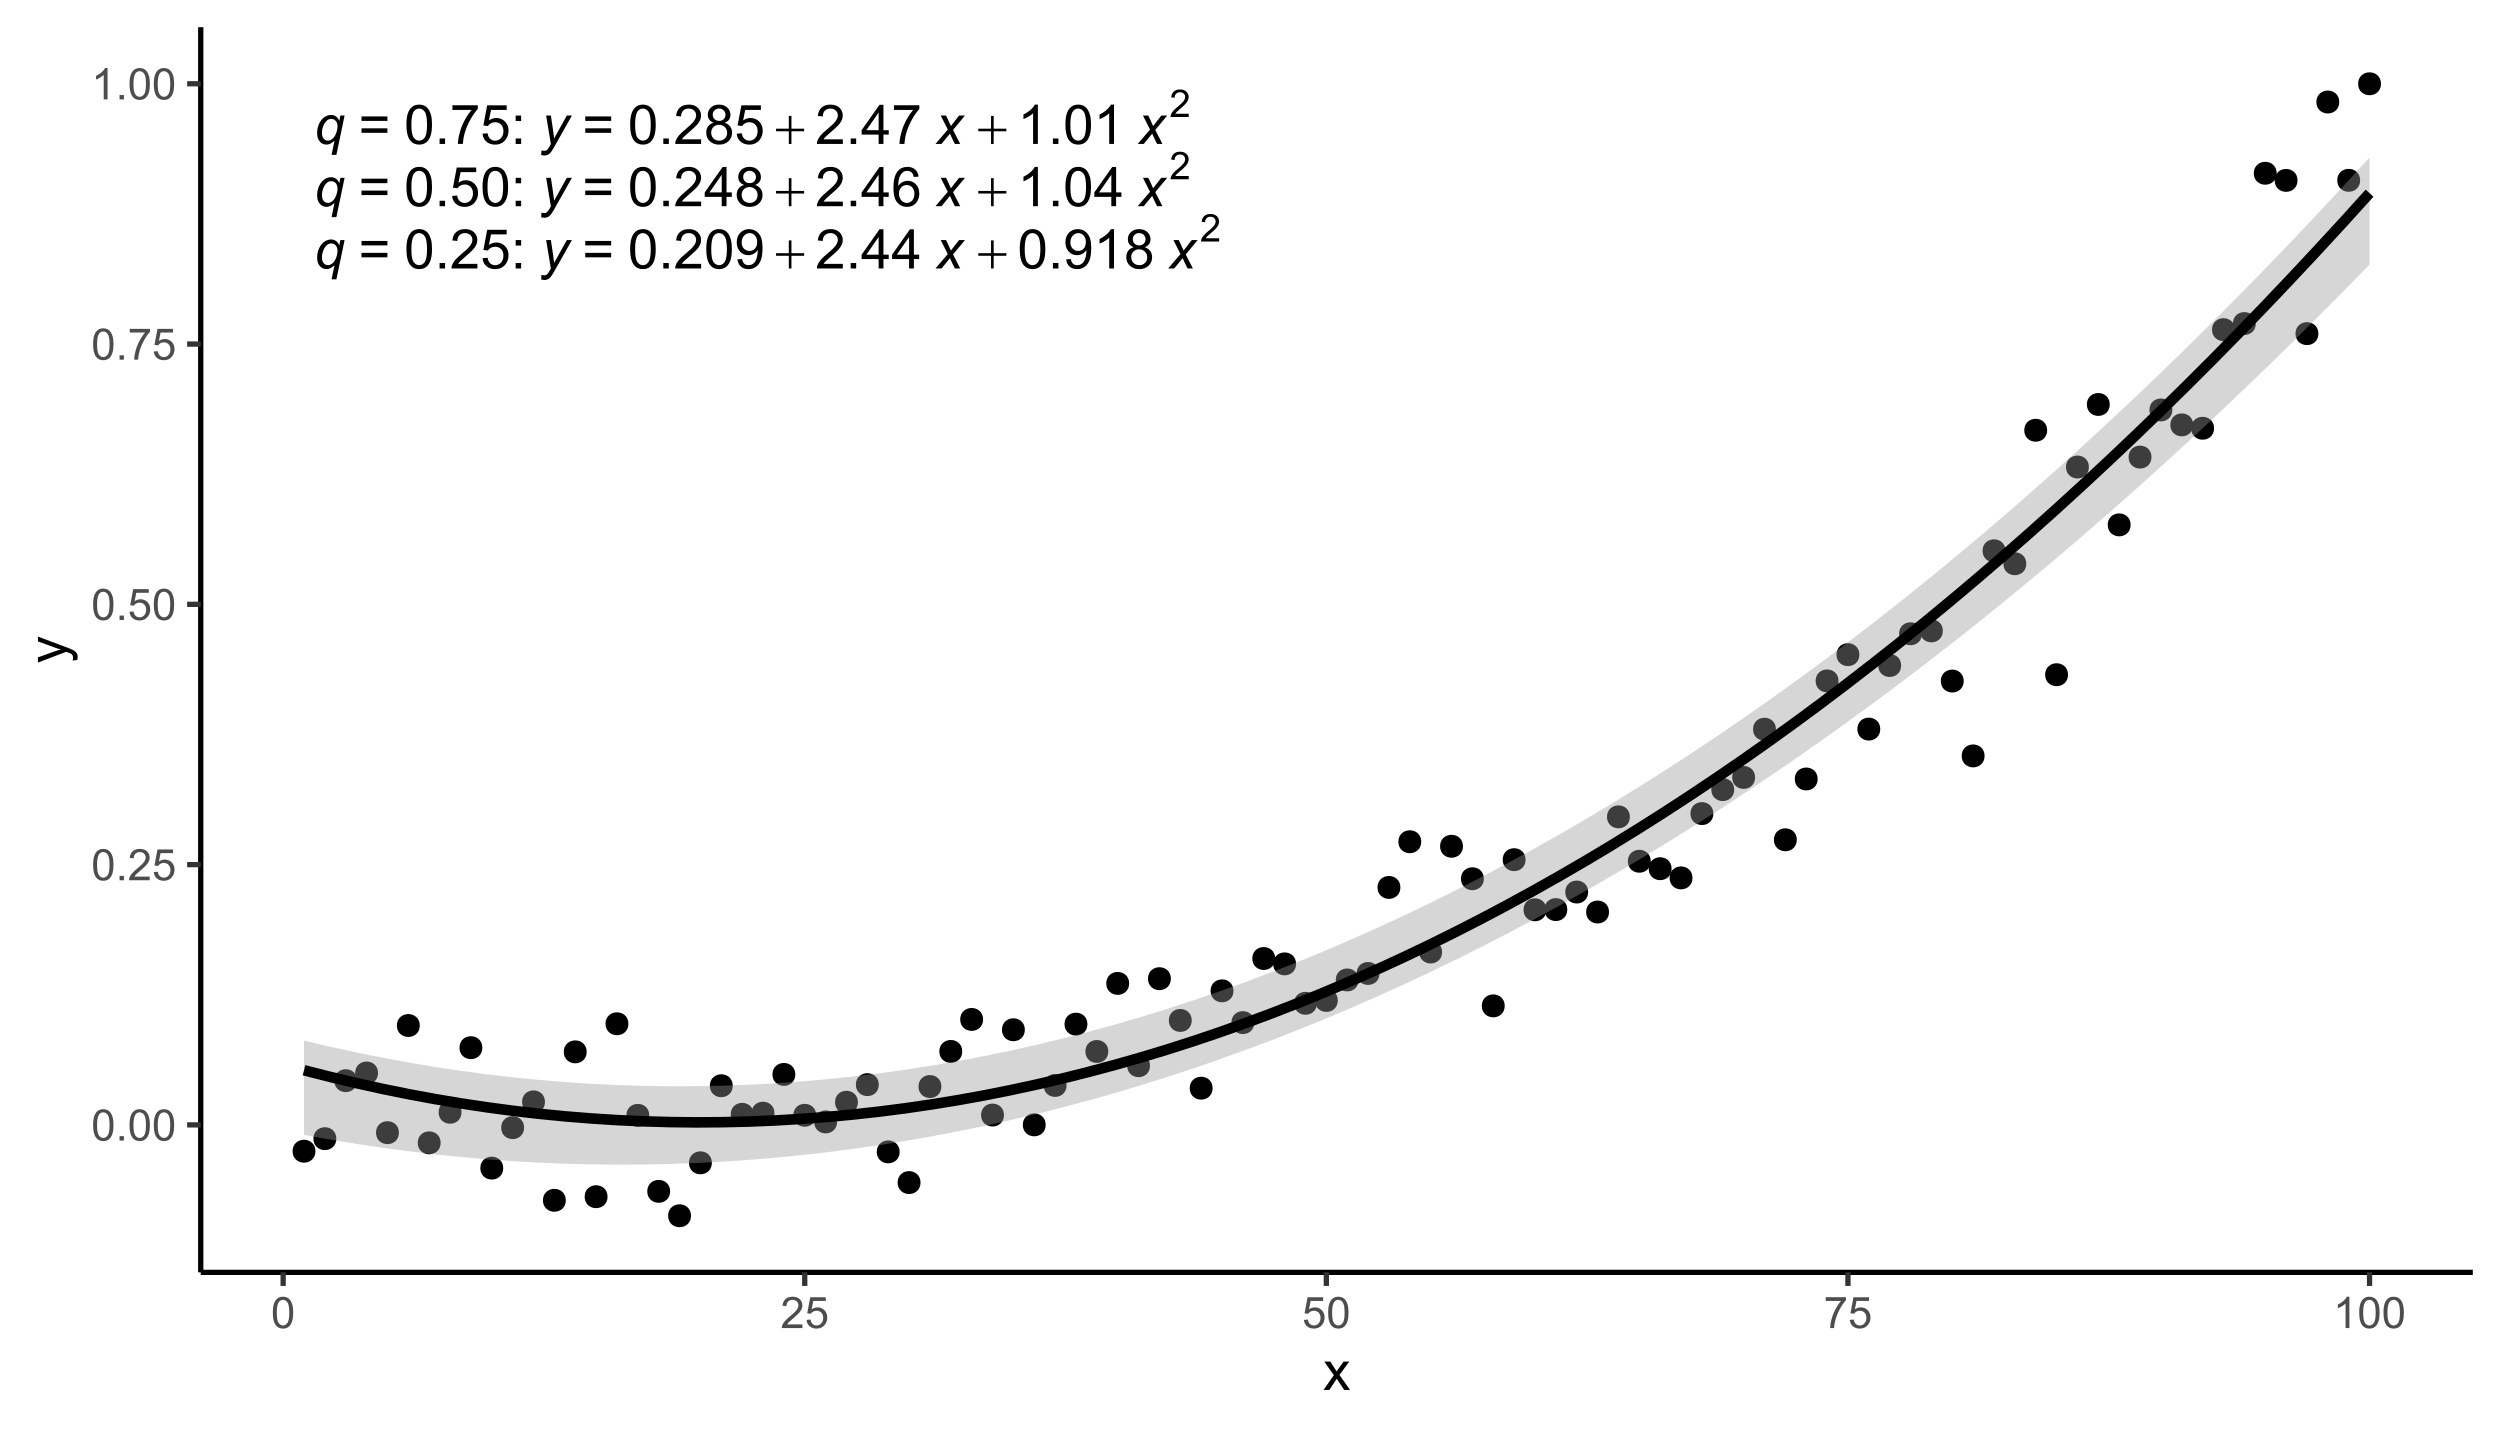 <?xml version="1.0" encoding="UTF-8"?>
<svg xmlns="http://www.w3.org/2000/svg" xmlns:xlink="http://www.w3.org/1999/xlink" width="504pt" height="288pt" viewBox="0 0 504 288" version="1.1">
<defs>
<g>
<symbol overflow="visible" id="glyph0-0">
<path style="stroke:none;" d="M 1.379 0 L 1.379 -6.898 L 6.898 -6.898 L 6.898 0 Z M 1.551 -0.172 L 6.727 -0.172 L 6.727 -6.727 L 1.551 -6.727 Z M 1.551 -0.172 "/>
</symbol>
<symbol overflow="visible" id="glyph0-1">
<path style="stroke:none;" d="M 4.062 -0.648 C 3.504 -0.129 2.973 0.129 2.465 0.129 C 1.93 0.129 1.48 -0.07 1.113 -0.477 C 0.746 -0.875 0.562 -1.449 0.566 -2.199 C 0.562 -2.906 0.703 -3.551 0.984 -4.129 C 1.262 -4.703 1.617 -5.133 2.051 -5.422 C 2.48 -5.707 2.926 -5.852 3.391 -5.855 C 3.738 -5.852 4.055 -5.754 4.34 -5.559 C 4.625 -5.359 4.855 -5.062 5.035 -4.672 L 5.254 -5.727 L 6.098 -5.727 L 4.445 2.195 L 3.473 2.195 Z M 1.531 -2.328 C 1.527 -1.758 1.645 -1.34 1.879 -1.074 C 2.109 -0.801 2.402 -0.668 2.754 -0.668 C 3.047 -0.668 3.344 -0.789 3.645 -1.035 C 3.945 -1.277 4.191 -1.645 4.383 -2.133 C 4.574 -2.621 4.668 -3.094 4.672 -3.551 C 4.668 -4.02 4.551 -4.387 4.312 -4.652 C 4.07 -4.918 3.773 -5.051 3.43 -5.051 C 3.086 -5.051 2.789 -4.938 2.535 -4.715 C 2.195 -4.426 1.934 -4.012 1.746 -3.473 C 1.602 -3.055 1.527 -2.672 1.531 -2.328 Z M 1.531 -2.328 "/>
</symbol>
<symbol overflow="visible" id="glyph0-2">
<path style="stroke:none;" d="M 0 2.211 L 0.059 1.293 C 0.258 1.348 0.453 1.375 0.648 1.379 C 0.84 1.375 1 1.332 1.125 1.246 C 1.281 1.125 1.453 0.902 1.645 0.578 L 1.957 0.016 L 1.004 -5.727 L 1.961 -5.727 L 2.395 -2.828 C 2.477 -2.254 2.551 -1.684 2.613 -1.117 L 5.176 -5.727 L 6.195 -5.727 L 2.543 0.762 C 2.191 1.391 1.879 1.809 1.605 2.016 C 1.332 2.219 1.016 2.32 0.664 2.324 C 0.434 2.32 0.215 2.281 0 2.211 Z M 0 2.211 "/>
</symbol>
<symbol overflow="visible" id="glyph0-3">
<path style="stroke:none;" d="M -0.016 0 L 2.473 -2.906 L 1.047 -5.727 L 2.125 -5.727 L 2.609 -4.707 C 2.785 -4.32 2.949 -3.957 3.094 -3.613 L 4.742 -5.727 L 5.934 -5.727 L 3.531 -2.828 L 4.977 0 L 3.898 0 L 3.324 -1.164 C 3.199 -1.41 3.062 -1.719 2.91 -2.086 L 1.207 0 Z M -0.016 0 "/>
</symbol>
<symbol overflow="visible" id="glyph1-0">
<path style="stroke:none;" d="M 0.555 0 L 0.555 -6.898 L 6.074 -6.898 L 6.074 0 Z M 0.727 -0.172 L 5.902 -0.172 L 5.902 -6.727 L 0.727 -6.727 Z M 0.727 -0.172 "/>
</symbol>
<symbol overflow="visible" id="glyph1-1">
<path style="stroke:none;" d=""/>
</symbol>
<symbol overflow="visible" id="glyph1-2">
<path style="stroke:none;" d="M 2.77 -5.66 L 3.301 -5.66 L 3.301 -3.082 L 5.859 -3.082 L 5.859 -2.559 L 3.301 -2.559 L 3.301 0 L 2.77 0 L 2.77 -2.559 L 0.199 -2.559 L 0.199 -3.082 L 2.77 -3.082 Z M 2.77 -5.66 "/>
</symbol>
<symbol overflow="visible" id="glyph2-0">
<path style="stroke:none;" d="M 1.379 0 L 1.379 -6.898 L 6.898 -6.898 L 6.898 0 Z M 1.551 -0.172 L 6.727 -0.172 L 6.727 -6.727 L 1.551 -6.727 Z M 1.551 -0.172 "/>
</symbol>
<symbol overflow="visible" id="glyph2-1">
<path style="stroke:none;" d="M 5.832 -4.648 L 0.613 -4.648 L 0.613 -5.551 L 5.832 -5.551 Z M 5.832 -2.246 L 0.613 -2.246 L 0.613 -3.152 L 5.832 -3.152 Z M 5.832 -2.246 "/>
</symbol>
<symbol overflow="visible" id="glyph2-2">
<path style="stroke:none;" d="M 0.457 -3.898 C 0.457 -4.828 0.551 -5.582 0.746 -6.152 C 0.934 -6.723 1.219 -7.16 1.602 -7.469 C 1.977 -7.777 2.457 -7.934 3.035 -7.934 C 3.457 -7.934 3.828 -7.848 4.148 -7.676 C 4.469 -7.504 4.73 -7.258 4.941 -6.938 C 5.145 -6.617 5.309 -6.227 5.434 -5.766 C 5.551 -5.305 5.613 -4.68 5.613 -3.898 C 5.613 -2.969 5.516 -2.223 5.324 -1.652 C 5.133 -1.082 4.848 -0.641 4.469 -0.332 C 4.09 -0.023 3.613 0.129 3.035 0.133 C 2.27 0.129 1.668 -0.141 1.238 -0.684 C 0.715 -1.34 0.457 -2.41 0.457 -3.898 Z M 1.457 -3.898 C 1.453 -2.598 1.605 -1.734 1.91 -1.309 C 2.215 -0.875 2.59 -0.66 3.035 -0.664 C 3.48 -0.66 3.852 -0.875 4.156 -1.309 C 4.457 -1.738 4.609 -2.602 4.613 -3.898 C 4.609 -5.195 4.457 -6.059 4.156 -6.488 C 3.852 -6.914 3.477 -7.129 3.023 -7.133 C 2.578 -7.129 2.223 -6.941 1.957 -6.566 C 1.621 -6.082 1.453 -5.191 1.457 -3.898 Z M 1.457 -3.898 "/>
</symbol>
<symbol overflow="visible" id="glyph2-3">
<path style="stroke:none;" d="M 1.004 0 L 1.004 -1.105 L 2.109 -1.105 L 2.109 0 Z M 1.004 0 "/>
</symbol>
<symbol overflow="visible" id="glyph2-4">
<path style="stroke:none;" d="M 5.559 -0.934 L 5.559 0 L 0.336 0 C 0.324 -0.234 0.363 -0.457 0.449 -0.672 C 0.578 -1.027 0.789 -1.379 1.086 -1.723 C 1.375 -2.066 1.801 -2.465 2.355 -2.922 C 3.215 -3.621 3.793 -4.18 4.098 -4.594 C 4.395 -5.004 4.547 -5.391 4.551 -5.762 C 4.547 -6.145 4.41 -6.469 4.137 -6.734 C 3.863 -6.996 3.504 -7.129 3.062 -7.133 C 2.59 -7.129 2.215 -6.988 1.938 -6.711 C 1.656 -6.426 1.516 -6.039 1.516 -5.547 L 0.516 -5.648 C 0.586 -6.391 0.844 -6.957 1.289 -7.348 C 1.734 -7.738 2.332 -7.934 3.082 -7.934 C 3.84 -7.934 4.438 -7.723 4.883 -7.301 C 5.32 -6.879 5.543 -6.359 5.547 -5.742 C 5.543 -5.422 5.477 -5.109 5.352 -4.809 C 5.219 -4.5 5.004 -4.18 4.707 -3.844 C 4.402 -3.504 3.906 -3.039 3.211 -2.453 C 2.629 -1.961 2.254 -1.629 2.09 -1.457 C 1.922 -1.281 1.785 -1.105 1.684 -0.934 Z M 5.559 -0.934 "/>
</symbol>
<symbol overflow="visible" id="glyph2-5">
<path style="stroke:none;" d="M 0.457 -2.07 L 1.477 -2.156 C 1.551 -1.66 1.723 -1.285 2 -1.039 C 2.273 -0.785 2.605 -0.66 2.996 -0.664 C 3.461 -0.66 3.859 -0.836 4.184 -1.191 C 4.504 -1.539 4.664 -2.008 4.668 -2.594 C 4.664 -3.145 4.508 -3.582 4.199 -3.902 C 3.887 -4.223 3.48 -4.383 2.98 -4.383 C 2.664 -4.383 2.383 -4.309 2.133 -4.168 C 1.883 -4.023 1.684 -3.84 1.543 -3.617 L 0.629 -3.734 L 1.395 -7.793 L 5.324 -7.793 L 5.324 -6.867 L 2.172 -6.867 L 1.746 -4.742 C 2.219 -5.07 2.715 -5.238 3.238 -5.238 C 3.926 -5.238 4.508 -4.996 4.984 -4.52 C 5.457 -4.039 5.695 -3.426 5.699 -2.68 C 5.695 -1.961 5.488 -1.344 5.074 -0.824 C 4.566 -0.188 3.871 0.129 2.996 0.133 C 2.273 0.129 1.688 -0.07 1.234 -0.469 C 0.777 -0.871 0.52 -1.402 0.457 -2.07 Z M 0.457 -2.07 "/>
</symbol>
<symbol overflow="visible" id="glyph2-6">
<path style="stroke:none;" d="M 0.996 -4.621 L 0.996 -5.727 L 2.102 -5.727 L 2.102 -4.621 Z M 0.996 0 L 0.996 -1.105 L 2.102 -1.105 L 2.102 0 Z M 0.996 0 "/>
</symbol>
<symbol overflow="visible" id="glyph2-7">
<path style="stroke:none;" d=""/>
</symbol>
<symbol overflow="visible" id="glyph2-8">
<path style="stroke:none;" d="M 0.605 -1.828 L 1.535 -1.914 C 1.613 -1.473 1.762 -1.156 1.988 -0.961 C 2.207 -0.762 2.496 -0.66 2.848 -0.664 C 3.145 -0.66 3.402 -0.73 3.629 -0.867 C 3.852 -1.004 4.039 -1.184 4.184 -1.414 C 4.324 -1.641 4.441 -1.949 4.543 -2.34 C 4.637 -2.723 4.688 -3.117 4.691 -3.523 C 4.688 -3.562 4.684 -3.629 4.684 -3.719 C 4.488 -3.406 4.227 -3.156 3.891 -2.965 C 3.555 -2.773 3.188 -2.676 2.797 -2.68 C 2.141 -2.676 1.59 -2.914 1.137 -3.391 C 0.684 -3.863 0.457 -4.488 0.457 -5.266 C 0.457 -6.066 0.691 -6.711 1.164 -7.199 C 1.637 -7.688 2.23 -7.934 2.941 -7.934 C 3.457 -7.934 3.926 -7.793 4.352 -7.52 C 4.777 -7.238 5.102 -6.844 5.324 -6.336 C 5.543 -5.82 5.652 -5.082 5.656 -4.113 C 5.652 -3.102 5.543 -2.297 5.324 -1.699 C 5.102 -1.102 4.777 -0.645 4.348 -0.336 C 3.914 -0.023 3.406 0.129 2.824 0.133 C 2.207 0.129 1.699 -0.039 1.309 -0.379 C 0.914 -0.719 0.68 -1.203 0.605 -1.828 Z M 4.578 -5.316 C 4.574 -5.871 4.426 -6.312 4.133 -6.641 C 3.832 -6.965 3.477 -7.129 3.062 -7.133 C 2.629 -7.129 2.254 -6.953 1.934 -6.602 C 1.613 -6.246 1.453 -5.789 1.457 -5.234 C 1.453 -4.727 1.605 -4.32 1.91 -4.008 C 2.215 -3.691 2.59 -3.531 3.035 -3.535 C 3.48 -3.531 3.848 -3.691 4.141 -4.008 C 4.43 -4.32 4.574 -4.754 4.578 -5.316 Z M 4.578 -5.316 "/>
</symbol>
<symbol overflow="visible" id="glyph2-9">
<path style="stroke:none;" d="M 3.57 0 L 3.57 -1.891 L 0.141 -1.891 L 0.141 -2.781 L 3.746 -7.902 L 4.539 -7.902 L 4.539 -2.781 L 5.605 -2.781 L 5.605 -1.891 L 4.539 -1.891 L 4.539 0 Z M 3.57 -2.781 L 3.57 -6.344 L 1.094 -2.781 Z M 3.57 -2.781 "/>
</symbol>
<symbol overflow="visible" id="glyph2-10">
<path style="stroke:none;" d="M 4.113 0 L 3.145 0 L 3.145 -6.184 C 2.906 -5.957 2.598 -5.734 2.223 -5.512 C 1.84 -5.289 1.5 -5.121 1.203 -5.012 L 1.203 -5.949 C 1.742 -6.199 2.219 -6.508 2.625 -6.875 C 3.031 -7.234 3.316 -7.59 3.488 -7.934 L 4.113 -7.934 Z M 4.113 0 "/>
</symbol>
<symbol overflow="visible" id="glyph2-11">
<path style="stroke:none;" d="M 1.953 -4.285 C 1.547 -4.43 1.25 -4.641 1.055 -4.914 C 0.859 -5.184 0.762 -5.512 0.766 -5.898 C 0.762 -6.469 0.969 -6.949 1.383 -7.344 C 1.797 -7.734 2.348 -7.934 3.035 -7.934 C 3.723 -7.934 4.277 -7.73 4.699 -7.332 C 5.121 -6.93 5.332 -6.445 5.332 -5.871 C 5.332 -5.504 5.234 -5.184 5.043 -4.914 C 4.848 -4.641 4.555 -4.43 4.168 -4.285 C 4.648 -4.121 5.02 -3.867 5.273 -3.52 C 5.527 -3.164 5.652 -2.742 5.656 -2.258 C 5.652 -1.578 5.414 -1.012 4.938 -0.555 C 4.457 -0.098 3.828 0.129 3.051 0.133 C 2.27 0.129 1.641 -0.098 1.164 -0.559 C 0.684 -1.016 0.445 -1.594 0.449 -2.285 C 0.445 -2.797 0.574 -3.227 0.84 -3.574 C 1.098 -3.922 1.469 -4.156 1.953 -4.285 Z M 1.758 -5.93 C 1.758 -5.555 1.875 -5.246 2.117 -5.012 C 2.355 -4.77 2.668 -4.652 3.055 -4.656 C 3.426 -4.652 3.734 -4.77 3.973 -5.008 C 4.211 -5.242 4.328 -5.531 4.332 -5.875 C 4.328 -6.23 4.207 -6.531 3.961 -6.773 C 3.715 -7.016 3.41 -7.137 3.047 -7.137 C 2.676 -7.137 2.367 -7.016 2.125 -6.781 C 1.879 -6.539 1.758 -6.258 1.758 -5.93 Z M 1.445 -2.281 C 1.441 -2 1.508 -1.734 1.641 -1.477 C 1.773 -1.219 1.969 -1.016 2.227 -0.875 C 2.484 -0.73 2.762 -0.66 3.062 -0.664 C 3.523 -0.66 3.906 -0.809 4.211 -1.109 C 4.512 -1.406 4.664 -1.785 4.664 -2.246 C 4.664 -2.711 4.508 -3.098 4.195 -3.406 C 3.883 -3.707 3.492 -3.859 3.031 -3.863 C 2.57 -3.859 2.191 -3.711 1.895 -3.41 C 1.59 -3.109 1.441 -2.73 1.445 -2.281 Z M 1.445 -2.281 "/>
</symbol>
<symbol overflow="visible" id="glyph2-12">
<path style="stroke:none;" d="M 5.492 -5.969 L 4.527 -5.891 C 4.438 -6.27 4.316 -6.547 4.16 -6.723 C 3.898 -6.996 3.574 -7.137 3.191 -7.137 C 2.879 -7.137 2.609 -7.051 2.379 -6.879 C 2.07 -6.652 1.828 -6.324 1.652 -5.902 C 1.477 -5.473 1.383 -4.863 1.379 -4.074 C 1.609 -4.426 1.895 -4.691 2.234 -4.867 C 2.57 -5.035 2.926 -5.121 3.301 -5.125 C 3.941 -5.121 4.492 -4.883 4.949 -4.41 C 5.402 -3.934 5.629 -3.32 5.633 -2.566 C 5.629 -2.066 5.523 -1.602 5.312 -1.18 C 5.098 -0.75 4.805 -0.426 4.43 -0.203 C 4.055 0.02 3.629 0.129 3.16 0.133 C 2.348 0.129 1.688 -0.164 1.18 -0.758 C 0.664 -1.348 0.41 -2.328 0.414 -3.699 C 0.41 -5.223 0.691 -6.332 1.262 -7.027 C 1.75 -7.629 2.414 -7.934 3.25 -7.934 C 3.871 -7.934 4.379 -7.758 4.777 -7.41 C 5.172 -7.062 5.41 -6.582 5.492 -5.969 Z M 1.531 -2.559 C 1.527 -2.223 1.598 -1.902 1.742 -1.602 C 1.883 -1.293 2.082 -1.062 2.34 -0.902 C 2.59 -0.742 2.859 -0.66 3.145 -0.664 C 3.551 -0.66 3.902 -0.828 4.199 -1.16 C 4.492 -1.488 4.641 -1.938 4.641 -2.508 C 4.641 -3.051 4.492 -3.48 4.203 -3.797 C 3.91 -4.109 3.547 -4.266 3.105 -4.27 C 2.668 -4.266 2.293 -4.109 1.988 -3.797 C 1.68 -3.48 1.527 -3.066 1.531 -2.559 Z M 1.531 -2.559 "/>
</symbol>
<symbol overflow="visible" id="glyph2-13">
<path style="stroke:none;" d="M 0.523 -6.867 L 0.523 -7.801 L 5.637 -7.801 L 5.637 -7.047 C 5.133 -6.508 4.633 -5.797 4.141 -4.91 C 3.645 -4.02 3.262 -3.105 2.996 -2.172 C 2.801 -1.508 2.68 -0.785 2.625 0 L 1.629 0 C 1.637 -0.621 1.758 -1.371 1.992 -2.254 C 2.227 -3.133 2.562 -3.98 3 -4.801 C 3.438 -5.613 3.902 -6.305 4.395 -6.867 Z M 0.523 -6.867 "/>
</symbol>
<symbol overflow="visible" id="glyph3-0">
<path style="stroke:none;" d="M 0.965 0 L 0.965 -4.828 L 4.828 -4.828 L 4.828 0 Z M 1.086 -0.121 L 4.711 -0.121 L 4.711 -4.711 L 1.086 -4.711 Z M 1.086 -0.121 "/>
</symbol>
<symbol overflow="visible" id="glyph3-1">
<path style="stroke:none;" d="M 3.891 -0.652 L 3.891 0 L 0.234 0 C 0.227 -0.164 0.25 -0.32 0.312 -0.473 C 0.402 -0.719 0.551 -0.965 0.758 -1.207 C 0.961 -1.449 1.258 -1.727 1.648 -2.047 C 2.246 -2.535 2.652 -2.926 2.867 -3.215 C 3.074 -3.5 3.18 -3.773 3.184 -4.035 C 3.18 -4.301 3.086 -4.527 2.895 -4.715 C 2.699 -4.898 2.449 -4.992 2.145 -4.992 C 1.816 -4.992 1.551 -4.891 1.355 -4.695 C 1.156 -4.496 1.059 -4.227 1.059 -3.883 L 0.363 -3.953 C 0.41 -4.473 0.59 -4.871 0.902 -5.145 C 1.215 -5.418 1.633 -5.555 2.16 -5.555 C 2.688 -5.555 3.105 -5.406 3.418 -5.113 C 3.723 -4.816 3.879 -4.453 3.883 -4.02 C 3.879 -3.797 3.832 -3.578 3.746 -3.367 C 3.652 -3.152 3.504 -2.926 3.293 -2.691 C 3.082 -2.449 2.734 -2.125 2.25 -1.719 C 1.84 -1.371 1.574 -1.141 1.461 -1.02 C 1.344 -0.895 1.25 -0.77 1.176 -0.652 Z M 3.891 -0.652 "/>
</symbol>
<symbol overflow="visible" id="glyph4-0">
<path style="stroke:none;" d="M 1.102 0 L 1.102 -5.5 L 5.5 -5.5 L 5.5 0 Z M 1.238 -0.137 L 5.363 -0.137 L 5.363 -5.363 L 1.238 -5.363 Z M 1.238 -0.137 "/>
</symbol>
<symbol overflow="visible" id="glyph4-1">
<path style="stroke:none;" d="M 0.367 -3.105 C 0.363 -3.848 0.438 -4.445 0.594 -4.902 C 0.742 -5.355 0.973 -5.707 1.277 -5.953 C 1.578 -6.199 1.957 -6.32 2.418 -6.324 C 2.754 -6.32 3.051 -6.254 3.309 -6.121 C 3.562 -5.984 3.773 -5.789 3.938 -5.531 C 4.102 -5.273 4.23 -4.961 4.328 -4.594 C 4.422 -4.227 4.469 -3.73 4.473 -3.105 C 4.469 -2.367 4.395 -1.77 4.242 -1.316 C 4.09 -0.859 3.863 -0.508 3.562 -0.262 C 3.258 -0.016 2.875 0.105 2.418 0.109 C 1.809 0.105 1.332 -0.109 0.988 -0.547 C 0.57 -1.066 0.363 -1.922 0.367 -3.105 Z M 1.16 -3.105 C 1.16 -2.07 1.281 -1.379 1.523 -1.039 C 1.766 -0.695 2.062 -0.527 2.418 -0.527 C 2.773 -0.527 3.074 -0.699 3.316 -1.043 C 3.559 -1.387 3.68 -2.074 3.68 -3.105 C 3.68 -4.145 3.559 -4.832 3.316 -5.172 C 3.074 -5.512 2.77 -5.684 2.41 -5.684 C 2.051 -5.684 1.77 -5.531 1.559 -5.234 C 1.293 -4.844 1.16 -4.137 1.16 -3.105 Z M 1.16 -3.105 "/>
</symbol>
<symbol overflow="visible" id="glyph4-2">
<path style="stroke:none;" d="M 0.801 0 L 0.801 -0.883 L 1.68 -0.883 L 1.68 0 Z M 0.801 0 "/>
</symbol>
<symbol overflow="visible" id="glyph4-3">
<path style="stroke:none;" d="M 4.43 -0.742 L 4.43 0 L 0.266 0 C 0.258 -0.188 0.289 -0.367 0.355 -0.539 C 0.461 -0.82 0.629 -1.098 0.863 -1.375 C 1.094 -1.648 1.434 -1.965 1.879 -2.328 C 2.562 -2.887 3.023 -3.332 3.266 -3.664 C 3.5 -3.988 3.621 -4.301 3.625 -4.594 C 3.621 -4.898 3.512 -5.156 3.297 -5.367 C 3.074 -5.578 2.789 -5.684 2.441 -5.684 C 2.066 -5.684 1.77 -5.57 1.547 -5.348 C 1.32 -5.125 1.207 -4.816 1.207 -4.422 L 0.414 -4.504 C 0.465 -5.094 0.668 -5.543 1.027 -5.855 C 1.379 -6.164 1.855 -6.32 2.457 -6.324 C 3.059 -6.32 3.539 -6.152 3.891 -5.82 C 4.242 -5.484 4.418 -5.07 4.422 -4.578 C 4.418 -4.32 4.367 -4.074 4.266 -3.832 C 4.164 -3.59 3.992 -3.332 3.754 -3.062 C 3.512 -2.793 3.113 -2.426 2.562 -1.957 C 2.094 -1.566 1.797 -1.301 1.664 -1.16 C 1.531 -1.02 1.422 -0.879 1.34 -0.742 Z M 4.43 -0.742 "/>
</symbol>
<symbol overflow="visible" id="glyph4-4">
<path style="stroke:none;" d="M 0.367 -1.648 L 1.176 -1.719 C 1.234 -1.32 1.375 -1.023 1.594 -0.824 C 1.812 -0.625 2.078 -0.527 2.391 -0.527 C 2.762 -0.527 3.074 -0.668 3.336 -0.949 C 3.59 -1.23 3.719 -1.602 3.723 -2.066 C 3.719 -2.504 3.594 -2.852 3.348 -3.109 C 3.098 -3.363 2.773 -3.492 2.375 -3.492 C 2.125 -3.492 1.902 -3.434 1.703 -3.32 C 1.5 -3.207 1.344 -3.062 1.23 -2.883 L 0.504 -2.977 L 1.113 -6.215 L 4.246 -6.215 L 4.246 -5.473 L 1.73 -5.473 L 1.391 -3.781 C 1.766 -4.039 2.164 -4.172 2.582 -4.176 C 3.129 -4.172 3.594 -3.98 3.973 -3.605 C 4.352 -3.223 4.539 -2.734 4.543 -2.137 C 4.539 -1.562 4.375 -1.07 4.043 -0.656 C 3.637 -0.148 3.086 0.105 2.391 0.109 C 1.816 0.105 1.348 -0.051 0.984 -0.371 C 0.621 -0.691 0.414 -1.117 0.367 -1.648 Z M 0.367 -1.648 "/>
</symbol>
<symbol overflow="visible" id="glyph4-5">
<path style="stroke:none;" d="M 0.418 -5.473 L 0.418 -6.219 L 4.496 -6.219 L 4.496 -5.617 C 4.09 -5.188 3.691 -4.621 3.301 -3.914 C 2.902 -3.203 2.602 -2.473 2.391 -1.73 C 2.234 -1.199 2.133 -0.625 2.094 0 L 1.297 0 C 1.305 -0.492 1.402 -1.09 1.59 -1.793 C 1.773 -2.496 2.043 -3.172 2.391 -3.824 C 2.738 -4.477 3.109 -5.027 3.504 -5.473 Z M 0.418 -5.473 "/>
</symbol>
<symbol overflow="visible" id="glyph4-6">
<path style="stroke:none;" d="M 3.277 0 L 2.504 0 L 2.504 -4.93 C 2.316 -4.75 2.074 -4.574 1.773 -4.395 C 1.469 -4.215 1.195 -4.082 0.957 -3.996 L 0.957 -4.742 C 1.387 -4.941 1.766 -5.188 2.09 -5.48 C 2.414 -5.77 2.645 -6.051 2.781 -6.324 L 3.277 -6.324 Z M 3.277 0 "/>
</symbol>
<symbol overflow="visible" id="glyph5-0">
<path style="stroke:none;" d="M 1.375 0 L 1.375 -6.875 L 6.875 -6.875 L 6.875 0 Z M 1.547 -0.172 L 6.703 -0.172 L 6.703 -6.703 L 1.547 -6.703 Z M 1.547 -0.172 "/>
</symbol>
<symbol overflow="visible" id="glyph5-1">
<path style="stroke:none;" d="M 0.082 0 L 2.164 -2.965 L 0.234 -5.703 L 1.445 -5.703 L 2.32 -4.367 C 2.484 -4.109 2.617 -3.898 2.719 -3.727 C 2.875 -3.961 3.02 -4.168 3.152 -4.355 L 4.113 -5.703 L 5.27 -5.703 L 3.297 -3.02 L 5.418 0 L 4.234 0 L 3.062 -1.773 L 2.75 -2.25 L 1.25 0 Z M 0.082 0 "/>
</symbol>
<symbol overflow="visible" id="glyph6-0">
<path style="stroke:none;" d="M 0 -1.375 L -6.875 -1.375 L -6.875 -6.875 L 0 -6.875 Z M -0.172 -1.547 L -0.172 -6.703 L -6.703 -6.703 L -6.703 -1.547 Z M -0.172 -1.547 "/>
</symbol>
<symbol overflow="visible" id="glyph6-1">
<path style="stroke:none;" d="M 2.195 -0.684 L 1.289 -0.574 C 1.344 -0.785 1.371 -0.969 1.375 -1.129 C 1.371 -1.34 1.336 -1.512 1.266 -1.641 C 1.195 -1.77 1.094 -1.875 0.969 -1.961 C 0.867 -2.02 0.629 -2.117 0.246 -2.258 C 0.191 -2.27 0.113 -2.301 0.012 -2.344 L -5.703 -0.176 L -5.703 -1.219 L -2.402 -2.406 C -1.98 -2.559 -1.539 -2.695 -1.078 -2.82 C -1.523 -2.926 -1.957 -3.059 -2.379 -3.219 L -5.703 -4.438 L -5.703 -5.402 L 0.098 -3.234 C 0.719 -3 1.148 -2.816 1.391 -2.691 C 1.707 -2.516 1.941 -2.32 2.094 -2.098 C 2.238 -1.875 2.312 -1.609 2.316 -1.305 C 2.312 -1.117 2.273 -0.91 2.195 -0.684 Z M 2.195 -0.684 "/>
</symbol>
</g>
<clipPath id="clip1">
  <path d="M 40.469 5.48 L 498.523 5.48 L 498.523 256.512 L 40.469 256.512 Z M 40.469 5.48 "/>
</clipPath>
</defs>
<g id="surface409">
<rect x="0" y="0" width="504" height="288" style="fill:rgb(100%,100%,100%);fill-opacity:1;stroke:none;"/>
<rect x="0" y="0" width="504" height="288" style="fill:rgb(100%,100%,100%);fill-opacity:1;stroke:none;"/>
<path style="fill:none;stroke-width:1.067;stroke-linecap:round;stroke-linejoin:round;stroke:rgb(100%,100%,100%);stroke-opacity:1;stroke-miterlimit:10;" d="M 0 288 L 504 288 L 504 0 L 0 0 Z M 0 288 "/>
<g clip-path="url(#clip1)" clip-rule="nonzero">
<path style=" stroke:none;fill-rule:nonzero;fill:rgb(100%,100%,100%);fill-opacity:1;" d="M 40.469 256.508 L 498.523 256.508 L 498.523 5.477 L 40.469 5.477 Z M 40.469 256.508 "/>
</g>
<path style="fill-rule:nonzero;fill:rgb(0%,0%,0%);fill-opacity:1;stroke-width:0.709;stroke-linecap:round;stroke-linejoin:round;stroke:rgb(0%,0%,0%);stroke-opacity:1;stroke-miterlimit:10;" d="M 63.242 232.082 C 63.242 234.688 59.332 234.688 59.332 232.082 C 59.332 229.477 63.242 229.477 63.242 232.082 "/>
<path style="fill-rule:nonzero;fill:rgb(0%,0%,0%);fill-opacity:1;stroke-width:0.709;stroke-linecap:round;stroke-linejoin:round;stroke:rgb(0%,0%,0%);stroke-opacity:1;stroke-miterlimit:10;" d="M 67.449 229.559 C 67.449 232.164 63.539 232.164 63.539 229.559 C 63.539 226.949 67.449 226.949 67.449 229.559 "/>
<path style="fill-rule:nonzero;fill:rgb(0%,0%,0%);fill-opacity:1;stroke-width:0.709;stroke-linecap:round;stroke-linejoin:round;stroke:rgb(0%,0%,0%);stroke-opacity:1;stroke-miterlimit:10;" d="M 71.656 217.863 C 71.656 220.469 67.746 220.469 67.746 217.863 C 67.746 215.258 71.656 215.258 71.656 217.863 "/>
<path style="fill-rule:nonzero;fill:rgb(0%,0%,0%);fill-opacity:1;stroke-width:0.709;stroke-linecap:round;stroke-linejoin:round;stroke:rgb(0%,0%,0%);stroke-opacity:1;stroke-miterlimit:10;" d="M 75.859 216.316 C 75.859 218.922 71.953 218.922 71.953 216.316 C 71.953 213.711 75.859 213.711 75.859 216.316 "/>
<path style="fill-rule:nonzero;fill:rgb(0%,0%,0%);fill-opacity:1;stroke-width:0.709;stroke-linecap:round;stroke-linejoin:round;stroke:rgb(0%,0%,0%);stroke-opacity:1;stroke-miterlimit:10;" d="M 80.066 228.348 C 80.066 230.953 76.156 230.953 76.156 228.348 C 76.156 225.742 80.066 225.742 80.066 228.348 "/>
<path style="fill-rule:nonzero;fill:rgb(0%,0%,0%);fill-opacity:1;stroke-width:0.709;stroke-linecap:round;stroke-linejoin:round;stroke:rgb(0%,0%,0%);stroke-opacity:1;stroke-miterlimit:10;" d="M 84.273 206.746 C 84.273 209.352 80.363 209.352 80.363 206.746 C 80.363 204.137 84.273 204.137 84.273 206.746 "/>
<path style="fill-rule:nonzero;fill:rgb(0%,0%,0%);fill-opacity:1;stroke-width:0.709;stroke-linecap:round;stroke-linejoin:round;stroke:rgb(0%,0%,0%);stroke-opacity:1;stroke-miterlimit:10;" d="M 88.48 230.395 C 88.48 233.004 84.57 233.004 84.57 230.395 C 84.57 227.789 88.48 227.789 88.48 230.395 "/>
<path style="fill-rule:nonzero;fill:rgb(0%,0%,0%);fill-opacity:1;stroke-width:0.709;stroke-linecap:round;stroke-linejoin:round;stroke:rgb(0%,0%,0%);stroke-opacity:1;stroke-miterlimit:10;" d="M 92.688 224.234 C 92.688 226.84 88.777 226.84 88.777 224.234 C 88.777 221.629 92.688 221.629 92.688 224.234 "/>
<path style="fill-rule:nonzero;fill:rgb(0%,0%,0%);fill-opacity:1;stroke-width:0.709;stroke-linecap:round;stroke-linejoin:round;stroke:rgb(0%,0%,0%);stroke-opacity:1;stroke-miterlimit:10;" d="M 96.891 211.215 C 96.891 213.82 92.98 213.82 92.98 211.215 C 92.98 208.605 96.891 208.605 96.891 211.215 "/>
<path style="fill-rule:nonzero;fill:rgb(0%,0%,0%);fill-opacity:1;stroke-width:0.709;stroke-linecap:round;stroke-linejoin:round;stroke:rgb(0%,0%,0%);stroke-opacity:1;stroke-miterlimit:10;" d="M 101.098 235.492 C 101.098 238.098 97.188 238.098 97.188 235.492 C 97.188 232.887 101.098 232.887 101.098 235.492 "/>
<path style="fill-rule:nonzero;fill:rgb(0%,0%,0%);fill-opacity:1;stroke-width:0.709;stroke-linecap:round;stroke-linejoin:round;stroke:rgb(0%,0%,0%);stroke-opacity:1;stroke-miterlimit:10;" d="M 105.305 227.332 C 105.305 229.938 101.395 229.938 101.395 227.332 C 101.395 224.727 105.305 224.727 105.305 227.332 "/>
<path style="fill-rule:nonzero;fill:rgb(0%,0%,0%);fill-opacity:1;stroke-width:0.709;stroke-linecap:round;stroke-linejoin:round;stroke:rgb(0%,0%,0%);stroke-opacity:1;stroke-miterlimit:10;" d="M 109.512 222.141 C 109.512 224.746 105.602 224.746 105.602 222.141 C 105.602 219.531 109.512 219.531 109.512 222.141 "/>
<path style="fill-rule:nonzero;fill:rgb(0%,0%,0%);fill-opacity:1;stroke-width:0.709;stroke-linecap:round;stroke-linejoin:round;stroke:rgb(0%,0%,0%);stroke-opacity:1;stroke-miterlimit:10;" d="M 113.715 241.98 C 113.715 244.586 109.809 244.586 109.809 241.98 C 109.809 239.375 113.715 239.375 113.715 241.98 "/>
<path style="fill-rule:nonzero;fill:rgb(0%,0%,0%);fill-opacity:1;stroke-width:0.709;stroke-linecap:round;stroke-linejoin:round;stroke:rgb(0%,0%,0%);stroke-opacity:1;stroke-miterlimit:10;" d="M 117.922 212.055 C 117.922 214.66 114.012 214.66 114.012 212.055 C 114.012 209.449 117.922 209.449 117.922 212.055 "/>
<path style="fill-rule:nonzero;fill:rgb(0%,0%,0%);fill-opacity:1;stroke-width:0.709;stroke-linecap:round;stroke-linejoin:round;stroke:rgb(0%,0%,0%);stroke-opacity:1;stroke-miterlimit:10;" d="M 122.129 241.254 C 122.129 243.859 118.219 243.859 118.219 241.254 C 118.219 238.648 122.129 238.648 122.129 241.254 "/>
<path style="fill-rule:nonzero;fill:rgb(0%,0%,0%);fill-opacity:1;stroke-width:0.709;stroke-linecap:round;stroke-linejoin:round;stroke:rgb(0%,0%,0%);stroke-opacity:1;stroke-miterlimit:10;" d="M 126.336 206.391 C 126.336 209 122.426 209 122.426 206.391 C 122.426 203.785 126.336 203.785 126.336 206.391 "/>
<path style="fill-rule:nonzero;fill:rgb(0%,0%,0%);fill-opacity:1;stroke-width:0.709;stroke-linecap:round;stroke-linejoin:round;stroke:rgb(0%,0%,0%);stroke-opacity:1;stroke-miterlimit:10;" d="M 130.543 224.855 C 130.543 227.461 126.633 227.461 126.633 224.855 C 126.633 222.246 130.543 222.246 130.543 224.855 "/>
<path style="fill-rule:nonzero;fill:rgb(0%,0%,0%);fill-opacity:1;stroke-width:0.709;stroke-linecap:round;stroke-linejoin:round;stroke:rgb(0%,0%,0%);stroke-opacity:1;stroke-miterlimit:10;" d="M 134.746 240.176 C 134.746 242.781 130.84 242.781 130.84 240.176 C 130.84 237.57 134.746 237.57 134.746 240.176 "/>
<path style="fill-rule:nonzero;fill:rgb(0%,0%,0%);fill-opacity:1;stroke-width:0.709;stroke-linecap:round;stroke-linejoin:round;stroke:rgb(0%,0%,0%);stroke-opacity:1;stroke-miterlimit:10;" d="M 138.953 245.098 C 138.953 247.707 135.043 247.707 135.043 245.098 C 135.043 242.492 138.953 242.492 138.953 245.098 "/>
<path style="fill-rule:nonzero;fill:rgb(0%,0%,0%);fill-opacity:1;stroke-width:0.709;stroke-linecap:round;stroke-linejoin:round;stroke:rgb(0%,0%,0%);stroke-opacity:1;stroke-miterlimit:10;" d="M 143.16 234.426 C 143.16 237.031 139.25 237.031 139.25 234.426 C 139.25 231.82 143.16 231.82 143.16 234.426 "/>
<path style="fill-rule:nonzero;fill:rgb(0%,0%,0%);fill-opacity:1;stroke-width:0.709;stroke-linecap:round;stroke-linejoin:round;stroke:rgb(0%,0%,0%);stroke-opacity:1;stroke-miterlimit:10;" d="M 147.367 218.883 C 147.367 221.488 143.457 221.488 143.457 218.883 C 143.457 216.277 147.367 216.277 147.367 218.883 "/>
<path style="fill-rule:nonzero;fill:rgb(0%,0%,0%);fill-opacity:1;stroke-width:0.709;stroke-linecap:round;stroke-linejoin:round;stroke:rgb(0%,0%,0%);stroke-opacity:1;stroke-miterlimit:10;" d="M 151.574 224.648 C 151.574 227.254 147.664 227.254 147.664 224.648 C 147.664 222.043 151.574 222.043 151.574 224.648 "/>
<path style="fill-rule:nonzero;fill:rgb(0%,0%,0%);fill-opacity:1;stroke-width:0.709;stroke-linecap:round;stroke-linejoin:round;stroke:rgb(0%,0%,0%);stroke-opacity:1;stroke-miterlimit:10;" d="M 155.777 224.418 C 155.777 227.023 151.867 227.023 151.867 224.418 C 151.867 221.809 155.777 221.809 155.777 224.418 "/>
<path style="fill-rule:nonzero;fill:rgb(0%,0%,0%);fill-opacity:1;stroke-width:0.709;stroke-linecap:round;stroke-linejoin:round;stroke:rgb(0%,0%,0%);stroke-opacity:1;stroke-miterlimit:10;" d="M 159.984 216.605 C 159.984 219.211 156.074 219.211 156.074 216.605 C 156.074 213.996 159.984 213.996 159.984 216.605 "/>
<path style="fill-rule:nonzero;fill:rgb(0%,0%,0%);fill-opacity:1;stroke-width:0.709;stroke-linecap:round;stroke-linejoin:round;stroke:rgb(0%,0%,0%);stroke-opacity:1;stroke-miterlimit:10;" d="M 164.191 224.844 C 164.191 227.449 160.281 227.449 160.281 224.844 C 160.281 222.238 164.191 222.238 164.191 224.844 "/>
<path style="fill-rule:nonzero;fill:rgb(0%,0%,0%);fill-opacity:1;stroke-width:0.709;stroke-linecap:round;stroke-linejoin:round;stroke:rgb(0%,0%,0%);stroke-opacity:1;stroke-miterlimit:10;" d="M 168.398 226.18 C 168.398 228.785 164.488 228.785 164.488 226.18 C 164.488 223.574 168.398 223.574 168.398 226.18 "/>
<path style="fill-rule:nonzero;fill:rgb(0%,0%,0%);fill-opacity:1;stroke-width:0.709;stroke-linecap:round;stroke-linejoin:round;stroke:rgb(0%,0%,0%);stroke-opacity:1;stroke-miterlimit:10;" d="M 172.602 222.207 C 172.602 224.812 168.695 224.812 168.695 222.207 C 168.695 219.602 172.602 219.602 172.602 222.207 "/>
<path style="fill-rule:nonzero;fill:rgb(0%,0%,0%);fill-opacity:1;stroke-width:0.709;stroke-linecap:round;stroke-linejoin:round;stroke:rgb(0%,0%,0%);stroke-opacity:1;stroke-miterlimit:10;" d="M 176.809 218.664 C 176.809 221.273 172.898 221.273 172.898 218.664 C 172.898 216.059 176.809 216.059 176.809 218.664 "/>
<path style="fill-rule:nonzero;fill:rgb(0%,0%,0%);fill-opacity:1;stroke-width:0.709;stroke-linecap:round;stroke-linejoin:round;stroke:rgb(0%,0%,0%);stroke-opacity:1;stroke-miterlimit:10;" d="M 181.016 232.219 C 181.016 234.824 177.105 234.824 177.105 232.219 C 177.105 229.613 181.016 229.613 181.016 232.219 "/>
<path style="fill-rule:nonzero;fill:rgb(0%,0%,0%);fill-opacity:1;stroke-width:0.709;stroke-linecap:round;stroke-linejoin:round;stroke:rgb(0%,0%,0%);stroke-opacity:1;stroke-miterlimit:10;" d="M 185.223 238.406 C 185.223 241.012 181.312 241.012 181.312 238.406 C 181.312 235.801 185.223 235.801 185.223 238.406 "/>
<path style="fill-rule:nonzero;fill:rgb(0%,0%,0%);fill-opacity:1;stroke-width:0.709;stroke-linecap:round;stroke-linejoin:round;stroke:rgb(0%,0%,0%);stroke-opacity:1;stroke-miterlimit:10;" d="M 189.43 219.043 C 189.43 221.652 185.52 221.652 185.52 219.043 C 185.52 216.438 189.43 216.438 189.43 219.043 "/>
<path style="fill-rule:nonzero;fill:rgb(0%,0%,0%);fill-opacity:1;stroke-width:0.709;stroke-linecap:round;stroke-linejoin:round;stroke:rgb(0%,0%,0%);stroke-opacity:1;stroke-miterlimit:10;" d="M 193.633 211.969 C 193.633 214.578 189.723 214.578 189.723 211.969 C 189.723 209.363 193.633 209.363 193.633 211.969 "/>
<path style="fill-rule:nonzero;fill:rgb(0%,0%,0%);fill-opacity:1;stroke-width:0.709;stroke-linecap:round;stroke-linejoin:round;stroke:rgb(0%,0%,0%);stroke-opacity:1;stroke-miterlimit:10;" d="M 197.84 205.516 C 197.84 208.121 193.93 208.121 193.93 205.516 C 193.93 202.91 197.84 202.91 197.84 205.516 "/>
<path style="fill-rule:nonzero;fill:rgb(0%,0%,0%);fill-opacity:1;stroke-width:0.709;stroke-linecap:round;stroke-linejoin:round;stroke:rgb(0%,0%,0%);stroke-opacity:1;stroke-miterlimit:10;" d="M 202.047 224.797 C 202.047 227.402 198.137 227.402 198.137 224.797 C 198.137 222.188 202.047 222.188 202.047 224.797 "/>
<path style="fill-rule:nonzero;fill:rgb(0%,0%,0%);fill-opacity:1;stroke-width:0.709;stroke-linecap:round;stroke-linejoin:round;stroke:rgb(0%,0%,0%);stroke-opacity:1;stroke-miterlimit:10;" d="M 206.254 207.598 C 206.254 210.203 202.344 210.203 202.344 207.598 C 202.344 204.992 206.254 204.992 206.254 207.598 "/>
<path style="fill-rule:nonzero;fill:rgb(0%,0%,0%);fill-opacity:1;stroke-width:0.709;stroke-linecap:round;stroke-linejoin:round;stroke:rgb(0%,0%,0%);stroke-opacity:1;stroke-miterlimit:10;" d="M 210.457 226.77 C 210.457 229.375 206.551 229.375 206.551 226.77 C 206.551 224.164 210.457 224.164 210.457 226.77 "/>
<path style="fill-rule:nonzero;fill:rgb(0%,0%,0%);fill-opacity:1;stroke-width:0.709;stroke-linecap:round;stroke-linejoin:round;stroke:rgb(0%,0%,0%);stroke-opacity:1;stroke-miterlimit:10;" d="M 214.664 218.824 C 214.664 221.43 210.754 221.43 210.754 218.824 C 210.754 216.219 214.664 216.219 214.664 218.824 "/>
<path style="fill-rule:nonzero;fill:rgb(0%,0%,0%);fill-opacity:1;stroke-width:0.709;stroke-linecap:round;stroke-linejoin:round;stroke:rgb(0%,0%,0%);stroke-opacity:1;stroke-miterlimit:10;" d="M 218.871 206.465 C 218.871 209.07 214.961 209.07 214.961 206.465 C 214.961 203.859 218.871 203.859 218.871 206.465 "/>
<path style="fill-rule:nonzero;fill:rgb(0%,0%,0%);fill-opacity:1;stroke-width:0.709;stroke-linecap:round;stroke-linejoin:round;stroke:rgb(0%,0%,0%);stroke-opacity:1;stroke-miterlimit:10;" d="M 223.078 211.977 C 223.078 214.582 219.168 214.582 219.168 211.977 C 219.168 209.371 223.078 209.371 223.078 211.977 "/>
<path style="fill-rule:nonzero;fill:rgb(0%,0%,0%);fill-opacity:1;stroke-width:0.709;stroke-linecap:round;stroke-linejoin:round;stroke:rgb(0%,0%,0%);stroke-opacity:1;stroke-miterlimit:10;" d="M 227.285 198.254 C 227.285 200.859 223.375 200.859 223.375 198.254 C 223.375 195.648 227.285 195.648 227.285 198.254 "/>
<path style="fill-rule:nonzero;fill:rgb(0%,0%,0%);fill-opacity:1;stroke-width:0.709;stroke-linecap:round;stroke-linejoin:round;stroke:rgb(0%,0%,0%);stroke-opacity:1;stroke-miterlimit:10;" d="M 231.488 214.844 C 231.488 217.449 227.582 217.449 227.582 214.844 C 227.582 212.238 231.488 212.238 231.488 214.844 "/>
<path style="fill-rule:nonzero;fill:rgb(0%,0%,0%);fill-opacity:1;stroke-width:0.709;stroke-linecap:round;stroke-linejoin:round;stroke:rgb(0%,0%,0%);stroke-opacity:1;stroke-miterlimit:10;" d="M 235.695 197.301 C 235.695 199.91 231.785 199.91 231.785 197.301 C 231.785 194.695 235.695 194.695 235.695 197.301 "/>
<path style="fill-rule:nonzero;fill:rgb(0%,0%,0%);fill-opacity:1;stroke-width:0.709;stroke-linecap:round;stroke-linejoin:round;stroke:rgb(0%,0%,0%);stroke-opacity:1;stroke-miterlimit:10;" d="M 239.902 205.719 C 239.902 208.328 235.992 208.328 235.992 205.719 C 235.992 203.113 239.902 203.113 239.902 205.719 "/>
<path style="fill-rule:nonzero;fill:rgb(0%,0%,0%);fill-opacity:1;stroke-width:0.709;stroke-linecap:round;stroke-linejoin:round;stroke:rgb(0%,0%,0%);stroke-opacity:1;stroke-miterlimit:10;" d="M 244.109 219.379 C 244.109 221.984 240.199 221.984 240.199 219.379 C 240.199 216.773 244.109 216.773 244.109 219.379 "/>
<path style="fill-rule:nonzero;fill:rgb(0%,0%,0%);fill-opacity:1;stroke-width:0.709;stroke-linecap:round;stroke-linejoin:round;stroke:rgb(0%,0%,0%);stroke-opacity:1;stroke-miterlimit:10;" d="M 248.316 199.754 C 248.316 202.359 244.406 202.359 244.406 199.754 C 244.406 197.148 248.316 197.148 248.316 199.754 "/>
<path style="fill-rule:nonzero;fill:rgb(0%,0%,0%);fill-opacity:1;stroke-width:0.709;stroke-linecap:round;stroke-linejoin:round;stroke:rgb(0%,0%,0%);stroke-opacity:1;stroke-miterlimit:10;" d="M 252.52 206.156 C 252.52 208.762 248.609 208.762 248.609 206.156 C 248.609 203.551 252.52 203.551 252.52 206.156 "/>
<path style="fill-rule:nonzero;fill:rgb(0%,0%,0%);fill-opacity:1;stroke-width:0.709;stroke-linecap:round;stroke-linejoin:round;stroke:rgb(0%,0%,0%);stroke-opacity:1;stroke-miterlimit:10;" d="M 256.727 193.234 C 256.727 195.84 252.816 195.84 252.816 193.234 C 252.816 190.629 256.727 190.629 256.727 193.234 "/>
<path style="fill-rule:nonzero;fill:rgb(0%,0%,0%);fill-opacity:1;stroke-width:0.709;stroke-linecap:round;stroke-linejoin:round;stroke:rgb(0%,0%,0%);stroke-opacity:1;stroke-miterlimit:10;" d="M 260.934 194.32 C 260.934 196.926 257.023 196.926 257.023 194.32 C 257.023 191.711 260.934 191.711 260.934 194.32 "/>
<path style="fill-rule:nonzero;fill:rgb(0%,0%,0%);fill-opacity:1;stroke-width:0.709;stroke-linecap:round;stroke-linejoin:round;stroke:rgb(0%,0%,0%);stroke-opacity:1;stroke-miterlimit:10;" d="M 265.141 202.266 C 265.141 204.871 261.23 204.871 261.23 202.266 C 261.23 199.66 265.141 199.66 265.141 202.266 "/>
<path style="fill-rule:nonzero;fill:rgb(0%,0%,0%);fill-opacity:1;stroke-width:0.709;stroke-linecap:round;stroke-linejoin:round;stroke:rgb(0%,0%,0%);stroke-opacity:1;stroke-miterlimit:10;" d="M 269.344 201.691 C 269.344 204.297 265.438 204.297 265.438 201.691 C 265.438 199.086 269.344 199.086 269.344 201.691 "/>
<path style="fill-rule:nonzero;fill:rgb(0%,0%,0%);fill-opacity:1;stroke-width:0.709;stroke-linecap:round;stroke-linejoin:round;stroke:rgb(0%,0%,0%);stroke-opacity:1;stroke-miterlimit:10;" d="M 273.551 197.559 C 273.551 200.164 269.641 200.164 269.641 197.559 C 269.641 194.949 273.551 194.949 273.551 197.559 "/>
<path style="fill-rule:nonzero;fill:rgb(0%,0%,0%);fill-opacity:1;stroke-width:0.709;stroke-linecap:round;stroke-linejoin:round;stroke:rgb(0%,0%,0%);stroke-opacity:1;stroke-miterlimit:10;" d="M 277.758 196.25 C 277.758 198.855 273.848 198.855 273.848 196.25 C 273.848 193.645 277.758 193.645 277.758 196.25 "/>
<path style="fill-rule:nonzero;fill:rgb(0%,0%,0%);fill-opacity:1;stroke-width:0.709;stroke-linecap:round;stroke-linejoin:round;stroke:rgb(0%,0%,0%);stroke-opacity:1;stroke-miterlimit:10;" d="M 281.965 178.906 C 281.965 181.512 278.055 181.512 278.055 178.906 C 278.055 176.301 281.965 176.301 281.965 178.906 "/>
<path style="fill-rule:nonzero;fill:rgb(0%,0%,0%);fill-opacity:1;stroke-width:0.709;stroke-linecap:round;stroke-linejoin:round;stroke:rgb(0%,0%,0%);stroke-opacity:1;stroke-miterlimit:10;" d="M 286.172 169.695 C 286.172 172.301 282.262 172.301 282.262 169.695 C 282.262 167.086 286.172 167.086 286.172 169.695 "/>
<path style="fill-rule:nonzero;fill:rgb(0%,0%,0%);fill-opacity:1;stroke-width:0.709;stroke-linecap:round;stroke-linejoin:round;stroke:rgb(0%,0%,0%);stroke-opacity:1;stroke-miterlimit:10;" d="M 290.375 191.93 C 290.375 194.535 286.469 194.535 286.469 191.93 C 286.469 189.324 290.375 189.324 290.375 191.93 "/>
<path style="fill-rule:nonzero;fill:rgb(0%,0%,0%);fill-opacity:1;stroke-width:0.709;stroke-linecap:round;stroke-linejoin:round;stroke:rgb(0%,0%,0%);stroke-opacity:1;stroke-miterlimit:10;" d="M 294.582 170.605 C 294.582 173.215 290.672 173.215 290.672 170.605 C 290.672 168 294.582 168 294.582 170.605 "/>
<path style="fill-rule:nonzero;fill:rgb(0%,0%,0%);fill-opacity:1;stroke-width:0.709;stroke-linecap:round;stroke-linejoin:round;stroke:rgb(0%,0%,0%);stroke-opacity:1;stroke-miterlimit:10;" d="M 298.789 177.156 C 298.789 179.762 294.879 179.762 294.879 177.156 C 294.879 174.551 298.789 174.551 298.789 177.156 "/>
<path style="fill-rule:nonzero;fill:rgb(0%,0%,0%);fill-opacity:1;stroke-width:0.709;stroke-linecap:round;stroke-linejoin:round;stroke:rgb(0%,0%,0%);stroke-opacity:1;stroke-miterlimit:10;" d="M 302.996 202.785 C 302.996 205.391 299.086 205.391 299.086 202.785 C 299.086 200.176 302.996 200.176 302.996 202.785 "/>
<path style="fill-rule:nonzero;fill:rgb(0%,0%,0%);fill-opacity:1;stroke-width:0.709;stroke-linecap:round;stroke-linejoin:round;stroke:rgb(0%,0%,0%);stroke-opacity:1;stroke-miterlimit:10;" d="M 307.199 173.312 C 307.199 175.918 303.293 175.918 303.293 173.312 C 303.293 170.707 307.199 170.707 307.199 173.312 "/>
<path style="fill-rule:nonzero;fill:rgb(0%,0%,0%);fill-opacity:1;stroke-width:0.709;stroke-linecap:round;stroke-linejoin:round;stroke:rgb(0%,0%,0%);stroke-opacity:1;stroke-miterlimit:10;" d="M 311.406 183.414 C 311.406 186.023 307.496 186.023 307.496 183.414 C 307.496 180.809 311.406 180.809 311.406 183.414 "/>
<path style="fill-rule:nonzero;fill:rgb(0%,0%,0%);fill-opacity:1;stroke-width:0.709;stroke-linecap:round;stroke-linejoin:round;stroke:rgb(0%,0%,0%);stroke-opacity:1;stroke-miterlimit:10;" d="M 315.613 183.371 C 315.613 185.98 311.703 185.98 311.703 183.371 C 311.703 180.766 315.613 180.766 315.613 183.371 "/>
<path style="fill-rule:nonzero;fill:rgb(0%,0%,0%);fill-opacity:1;stroke-width:0.709;stroke-linecap:round;stroke-linejoin:round;stroke:rgb(0%,0%,0%);stroke-opacity:1;stroke-miterlimit:10;" d="M 319.82 179.832 C 319.82 182.438 315.91 182.438 315.91 179.832 C 315.91 177.227 319.82 177.227 319.82 179.832 "/>
<path style="fill-rule:nonzero;fill:rgb(0%,0%,0%);fill-opacity:1;stroke-width:0.709;stroke-linecap:round;stroke-linejoin:round;stroke:rgb(0%,0%,0%);stroke-opacity:1;stroke-miterlimit:10;" d="M 324.027 183.863 C 324.027 186.469 320.117 186.469 320.117 183.863 C 320.117 181.258 324.027 181.258 324.027 183.863 "/>
<path style="fill-rule:nonzero;fill:rgb(0%,0%,0%);fill-opacity:1;stroke-width:0.709;stroke-linecap:round;stroke-linejoin:round;stroke:rgb(0%,0%,0%);stroke-opacity:1;stroke-miterlimit:10;" d="M 328.23 164.68 C 328.23 167.285 324.324 167.285 324.324 164.68 C 324.324 162.074 328.23 162.074 328.23 164.68 "/>
<path style="fill-rule:nonzero;fill:rgb(0%,0%,0%);fill-opacity:1;stroke-width:0.709;stroke-linecap:round;stroke-linejoin:round;stroke:rgb(0%,0%,0%);stroke-opacity:1;stroke-miterlimit:10;" d="M 332.438 173.629 C 332.438 176.234 328.527 176.234 328.527 173.629 C 328.527 171.023 332.438 171.023 332.438 173.629 "/>
<path style="fill-rule:nonzero;fill:rgb(0%,0%,0%);fill-opacity:1;stroke-width:0.709;stroke-linecap:round;stroke-linejoin:round;stroke:rgb(0%,0%,0%);stroke-opacity:1;stroke-miterlimit:10;" d="M 336.645 175.129 C 336.645 177.734 332.734 177.734 332.734 175.129 C 332.734 172.523 336.645 172.523 336.645 175.129 "/>
<path style="fill-rule:nonzero;fill:rgb(0%,0%,0%);fill-opacity:1;stroke-width:0.709;stroke-linecap:round;stroke-linejoin:round;stroke:rgb(0%,0%,0%);stroke-opacity:1;stroke-miterlimit:10;" d="M 340.852 176.984 C 340.852 179.59 336.941 179.59 336.941 176.984 C 336.941 174.375 340.852 174.375 340.852 176.984 "/>
<path style="fill-rule:nonzero;fill:rgb(0%,0%,0%);fill-opacity:1;stroke-width:0.709;stroke-linecap:round;stroke-linejoin:round;stroke:rgb(0%,0%,0%);stroke-opacity:1;stroke-miterlimit:10;" d="M 345.059 164.02 C 345.059 166.625 341.148 166.625 341.148 164.02 C 341.148 161.414 345.059 161.414 345.059 164.02 "/>
<path style="fill-rule:nonzero;fill:rgb(0%,0%,0%);fill-opacity:1;stroke-width:0.709;stroke-linecap:round;stroke-linejoin:round;stroke:rgb(0%,0%,0%);stroke-opacity:1;stroke-miterlimit:10;" d="M 349.262 159.184 C 349.262 161.789 345.352 161.789 345.352 159.184 C 345.352 156.578 349.262 156.578 349.262 159.184 "/>
<path style="fill-rule:nonzero;fill:rgb(0%,0%,0%);fill-opacity:1;stroke-width:0.709;stroke-linecap:round;stroke-linejoin:round;stroke:rgb(0%,0%,0%);stroke-opacity:1;stroke-miterlimit:10;" d="M 353.469 156.727 C 353.469 159.336 349.559 159.336 349.559 156.727 C 349.559 154.121 353.469 154.121 353.469 156.727 "/>
<path style="fill-rule:nonzero;fill:rgb(0%,0%,0%);fill-opacity:1;stroke-width:0.709;stroke-linecap:round;stroke-linejoin:round;stroke:rgb(0%,0%,0%);stroke-opacity:1;stroke-miterlimit:10;" d="M 357.676 147.012 C 357.676 149.617 353.766 149.617 353.766 147.012 C 353.766 144.402 357.676 144.402 357.676 147.012 "/>
<path style="fill-rule:nonzero;fill:rgb(0%,0%,0%);fill-opacity:1;stroke-width:0.709;stroke-linecap:round;stroke-linejoin:round;stroke:rgb(0%,0%,0%);stroke-opacity:1;stroke-miterlimit:10;" d="M 361.883 169.301 C 361.883 171.91 357.973 171.91 357.973 169.301 C 357.973 166.695 361.883 166.695 361.883 169.301 "/>
<path style="fill-rule:nonzero;fill:rgb(0%,0%,0%);fill-opacity:1;stroke-width:0.709;stroke-linecap:round;stroke-linejoin:round;stroke:rgb(0%,0%,0%);stroke-opacity:1;stroke-miterlimit:10;" d="M 366.086 157.043 C 366.086 159.648 362.18 159.648 362.18 157.043 C 362.18 154.438 366.086 154.438 366.086 157.043 "/>
<path style="fill-rule:nonzero;fill:rgb(0%,0%,0%);fill-opacity:1;stroke-width:0.709;stroke-linecap:round;stroke-linejoin:round;stroke:rgb(0%,0%,0%);stroke-opacity:1;stroke-miterlimit:10;" d="M 370.293 137.273 C 370.293 139.879 366.383 139.879 366.383 137.273 C 366.383 134.668 370.293 134.668 370.293 137.273 "/>
<path style="fill-rule:nonzero;fill:rgb(0%,0%,0%);fill-opacity:1;stroke-width:0.709;stroke-linecap:round;stroke-linejoin:round;stroke:rgb(0%,0%,0%);stroke-opacity:1;stroke-miterlimit:10;" d="M 374.5 131.977 C 374.5 134.586 370.59 134.586 370.59 131.977 C 370.59 129.371 374.5 129.371 374.5 131.977 "/>
<path style="fill-rule:nonzero;fill:rgb(0%,0%,0%);fill-opacity:1;stroke-width:0.709;stroke-linecap:round;stroke-linejoin:round;stroke:rgb(0%,0%,0%);stroke-opacity:1;stroke-miterlimit:10;" d="M 378.707 146.984 C 378.707 149.59 374.797 149.59 374.797 146.984 C 374.797 144.379 378.707 144.379 378.707 146.984 "/>
<path style="fill-rule:nonzero;fill:rgb(0%,0%,0%);fill-opacity:1;stroke-width:0.709;stroke-linecap:round;stroke-linejoin:round;stroke:rgb(0%,0%,0%);stroke-opacity:1;stroke-miterlimit:10;" d="M 382.914 134.164 C 382.914 136.77 379.004 136.77 379.004 134.164 C 379.004 131.555 382.914 131.555 382.914 134.164 "/>
<path style="fill-rule:nonzero;fill:rgb(0%,0%,0%);fill-opacity:1;stroke-width:0.709;stroke-linecap:round;stroke-linejoin:round;stroke:rgb(0%,0%,0%);stroke-opacity:1;stroke-miterlimit:10;" d="M 387.117 127.77 C 387.117 130.375 383.211 130.375 383.211 127.77 C 383.211 125.16 387.117 125.16 387.117 127.77 "/>
<path style="fill-rule:nonzero;fill:rgb(0%,0%,0%);fill-opacity:1;stroke-width:0.709;stroke-linecap:round;stroke-linejoin:round;stroke:rgb(0%,0%,0%);stroke-opacity:1;stroke-miterlimit:10;" d="M 391.324 127.184 C 391.324 129.793 387.414 129.793 387.414 127.184 C 387.414 124.578 391.324 124.578 391.324 127.184 "/>
<path style="fill-rule:nonzero;fill:rgb(0%,0%,0%);fill-opacity:1;stroke-width:0.709;stroke-linecap:round;stroke-linejoin:round;stroke:rgb(0%,0%,0%);stroke-opacity:1;stroke-miterlimit:10;" d="M 395.531 137.301 C 395.531 139.906 391.621 139.906 391.621 137.301 C 391.621 134.691 395.531 134.691 395.531 137.301 "/>
<path style="fill-rule:nonzero;fill:rgb(0%,0%,0%);fill-opacity:1;stroke-width:0.709;stroke-linecap:round;stroke-linejoin:round;stroke:rgb(0%,0%,0%);stroke-opacity:1;stroke-miterlimit:10;" d="M 399.738 152.391 C 399.738 155 395.828 155 395.828 152.391 C 395.828 149.785 399.738 149.785 399.738 152.391 "/>
<path style="fill-rule:nonzero;fill:rgb(0%,0%,0%);fill-opacity:1;stroke-width:0.709;stroke-linecap:round;stroke-linejoin:round;stroke:rgb(0%,0%,0%);stroke-opacity:1;stroke-miterlimit:10;" d="M 403.945 111.039 C 403.945 113.645 400.035 113.645 400.035 111.039 C 400.035 108.434 403.945 108.434 403.945 111.039 "/>
<path style="fill-rule:nonzero;fill:rgb(0%,0%,0%);fill-opacity:1;stroke-width:0.709;stroke-linecap:round;stroke-linejoin:round;stroke:rgb(0%,0%,0%);stroke-opacity:1;stroke-miterlimit:10;" d="M 408.148 113.648 C 408.148 116.254 404.238 116.254 404.238 113.648 C 404.238 111.043 408.148 111.043 408.148 113.648 "/>
<path style="fill-rule:nonzero;fill:rgb(0%,0%,0%);fill-opacity:1;stroke-width:0.709;stroke-linecap:round;stroke-linejoin:round;stroke:rgb(0%,0%,0%);stroke-opacity:1;stroke-miterlimit:10;" d="M 412.355 86.738 C 412.355 89.344 408.445 89.344 408.445 86.738 C 408.445 84.133 412.355 84.133 412.355 86.738 "/>
<path style="fill-rule:nonzero;fill:rgb(0%,0%,0%);fill-opacity:1;stroke-width:0.709;stroke-linecap:round;stroke-linejoin:round;stroke:rgb(0%,0%,0%);stroke-opacity:1;stroke-miterlimit:10;" d="M 416.562 136.023 C 416.562 138.629 412.652 138.629 412.652 136.023 C 412.652 133.414 416.562 133.414 416.562 136.023 "/>
<path style="fill-rule:nonzero;fill:rgb(0%,0%,0%);fill-opacity:1;stroke-width:0.709;stroke-linecap:round;stroke-linejoin:round;stroke:rgb(0%,0%,0%);stroke-opacity:1;stroke-miterlimit:10;" d="M 420.77 94.152 C 420.77 96.758 416.859 96.758 416.859 94.152 C 416.859 91.547 420.77 91.547 420.77 94.152 "/>
<path style="fill-rule:nonzero;fill:rgb(0%,0%,0%);fill-opacity:1;stroke-width:0.709;stroke-linecap:round;stroke-linejoin:round;stroke:rgb(0%,0%,0%);stroke-opacity:1;stroke-miterlimit:10;" d="M 424.973 81.539 C 424.973 84.145 421.066 84.145 421.066 81.539 C 421.066 78.934 424.973 78.934 424.973 81.539 "/>
<path style="fill-rule:nonzero;fill:rgb(0%,0%,0%);fill-opacity:1;stroke-width:0.709;stroke-linecap:round;stroke-linejoin:round;stroke:rgb(0%,0%,0%);stroke-opacity:1;stroke-miterlimit:10;" d="M 429.18 105.816 C 429.18 108.422 425.27 108.422 425.27 105.816 C 425.27 103.207 429.18 103.207 429.18 105.816 "/>
<path style="fill-rule:nonzero;fill:rgb(0%,0%,0%);fill-opacity:1;stroke-width:0.709;stroke-linecap:round;stroke-linejoin:round;stroke:rgb(0%,0%,0%);stroke-opacity:1;stroke-miterlimit:10;" d="M 433.387 92.152 C 433.387 94.758 429.477 94.758 429.477 92.152 C 429.477 89.543 433.387 89.543 433.387 92.152 "/>
<path style="fill-rule:nonzero;fill:rgb(0%,0%,0%);fill-opacity:1;stroke-width:0.709;stroke-linecap:round;stroke-linejoin:round;stroke:rgb(0%,0%,0%);stroke-opacity:1;stroke-miterlimit:10;" d="M 437.594 82.645 C 437.594 85.25 433.684 85.25 433.684 82.645 C 433.684 80.039 437.594 80.039 437.594 82.645 "/>
<path style="fill-rule:nonzero;fill:rgb(0%,0%,0%);fill-opacity:1;stroke-width:0.709;stroke-linecap:round;stroke-linejoin:round;stroke:rgb(0%,0%,0%);stroke-opacity:1;stroke-miterlimit:10;" d="M 441.801 85.656 C 441.801 88.262 437.891 88.262 437.891 85.656 C 437.891 83.047 441.801 83.047 441.801 85.656 "/>
<path style="fill-rule:nonzero;fill:rgb(0%,0%,0%);fill-opacity:1;stroke-width:0.709;stroke-linecap:round;stroke-linejoin:round;stroke:rgb(0%,0%,0%);stroke-opacity:1;stroke-miterlimit:10;" d="M 446.004 86.336 C 446.004 88.941 442.094 88.941 442.094 86.336 C 442.094 83.73 446.004 83.73 446.004 86.336 "/>
<path style="fill-rule:nonzero;fill:rgb(0%,0%,0%);fill-opacity:1;stroke-width:0.709;stroke-linecap:round;stroke-linejoin:round;stroke:rgb(0%,0%,0%);stroke-opacity:1;stroke-miterlimit:10;" d="M 450.211 66.457 C 450.211 69.066 446.301 69.066 446.301 66.457 C 446.301 63.852 450.211 63.852 450.211 66.457 "/>
<path style="fill-rule:nonzero;fill:rgb(0%,0%,0%);fill-opacity:1;stroke-width:0.709;stroke-linecap:round;stroke-linejoin:round;stroke:rgb(0%,0%,0%);stroke-opacity:1;stroke-miterlimit:10;" d="M 454.418 65.227 C 454.418 67.832 450.508 67.832 450.508 65.227 C 450.508 62.621 454.418 62.621 454.418 65.227 "/>
<path style="fill-rule:nonzero;fill:rgb(0%,0%,0%);fill-opacity:1;stroke-width:0.709;stroke-linecap:round;stroke-linejoin:round;stroke:rgb(0%,0%,0%);stroke-opacity:1;stroke-miterlimit:10;" d="M 458.625 34.93 C 458.625 37.535 454.715 37.535 454.715 34.93 C 454.715 32.324 458.625 32.324 458.625 34.93 "/>
<path style="fill-rule:nonzero;fill:rgb(0%,0%,0%);fill-opacity:1;stroke-width:0.709;stroke-linecap:round;stroke-linejoin:round;stroke:rgb(0%,0%,0%);stroke-opacity:1;stroke-miterlimit:10;" d="M 462.828 36.367 C 462.828 38.973 458.922 38.973 458.922 36.367 C 458.922 33.762 462.828 33.762 462.828 36.367 "/>
<path style="fill-rule:nonzero;fill:rgb(0%,0%,0%);fill-opacity:1;stroke-width:0.709;stroke-linecap:round;stroke-linejoin:round;stroke:rgb(0%,0%,0%);stroke-opacity:1;stroke-miterlimit:10;" d="M 467.035 67.262 C 467.035 69.871 463.125 69.871 463.125 67.262 C 463.125 64.656 467.035 64.656 467.035 67.262 "/>
<path style="fill-rule:nonzero;fill:rgb(0%,0%,0%);fill-opacity:1;stroke-width:0.709;stroke-linecap:round;stroke-linejoin:round;stroke:rgb(0%,0%,0%);stroke-opacity:1;stroke-miterlimit:10;" d="M 471.242 20.566 C 471.242 23.172 467.332 23.172 467.332 20.566 C 467.332 17.957 471.242 17.957 471.242 20.566 "/>
<path style="fill-rule:nonzero;fill:rgb(0%,0%,0%);fill-opacity:1;stroke-width:0.709;stroke-linecap:round;stroke-linejoin:round;stroke:rgb(0%,0%,0%);stroke-opacity:1;stroke-miterlimit:10;" d="M 475.449 36.352 C 475.449 38.961 471.539 38.961 471.539 36.352 C 471.539 33.746 475.449 33.746 475.449 36.352 "/>
<path style="fill-rule:nonzero;fill:rgb(0%,0%,0%);fill-opacity:1;stroke-width:0.709;stroke-linecap:round;stroke-linejoin:round;stroke:rgb(0%,0%,0%);stroke-opacity:1;stroke-miterlimit:10;" d="M 479.656 16.891 C 479.656 19.496 475.746 19.496 475.746 16.891 C 475.746 14.285 479.656 14.285 479.656 16.891 "/>
<path style=" stroke:none;fill-rule:nonzero;fill:rgb(60%,60%,60%);fill-opacity:0.4;" d="M 61.289 209.781 L 66.559 211.023 L 71.828 212.176 L 77.102 213.234 L 82.371 214.207 L 87.645 215.09 L 92.914 215.883 L 98.184 216.582 L 103.457 217.195 L 108.727 217.719 L 113.996 218.156 L 119.27 218.5 L 124.539 218.754 L 129.812 218.918 L 135.082 218.996 L 140.352 218.98 L 145.625 218.879 L 150.895 218.684 L 156.168 218.402 L 161.438 218.031 L 166.707 217.566 L 171.98 217.016 L 177.25 216.375 L 182.523 215.645 L 187.793 214.824 L 193.062 213.914 L 198.336 212.918 L 203.605 211.828 L 208.875 210.648 L 214.148 209.379 L 219.418 208.023 L 224.691 206.574 L 229.961 205.039 L 235.23 203.414 L 240.504 201.695 L 245.773 199.891 L 251.047 197.996 L 256.316 196.012 L 261.586 193.938 L 266.859 191.773 L 272.129 189.52 L 277.398 187.176 L 282.672 184.742 L 287.941 182.223 L 293.215 179.609 L 298.484 176.91 L 303.754 174.117 L 309.027 171.238 L 314.297 168.266 L 319.57 165.207 L 324.84 162.059 L 330.109 158.82 L 335.383 155.492 L 340.652 152.074 L 345.926 148.566 L 351.195 144.969 L 356.465 141.281 L 361.738 137.504 L 367.008 133.641 L 372.277 129.684 L 377.551 125.637 L 382.82 121.504 L 388.094 117.277 L 393.363 112.965 L 398.633 108.562 L 403.906 104.07 L 409.176 99.484 L 414.449 94.812 L 419.719 90.051 L 424.988 85.199 L 430.262 80.258 L 435.531 75.23 L 440.801 70.109 L 446.074 64.898 L 451.344 59.602 L 456.617 54.211 L 461.887 48.734 L 467.156 43.164 L 472.43 37.508 L 477.699 31.758 L 477.699 53.332 L 472.43 58.719 L 467.156 64.027 L 461.887 69.254 L 456.617 74.398 L 451.344 79.461 L 446.074 84.445 L 440.801 89.348 L 435.531 94.164 L 430.262 98.906 L 424.988 103.562 L 419.719 108.137 L 414.449 112.633 L 409.176 117.047 L 403.906 121.379 L 398.633 125.633 L 393.363 129.801 L 388.094 133.891 L 382.82 137.898 L 377.551 141.824 L 372.277 145.672 L 367.008 149.434 L 361.738 153.117 L 356.465 156.719 L 351.195 160.238 L 345.926 163.68 L 340.652 167.039 L 335.383 170.312 L 330.109 173.512 L 324.84 176.625 L 319.57 179.656 L 314.297 182.609 L 309.027 185.48 L 303.754 188.27 L 298.484 190.977 L 293.215 193.605 L 287.941 196.152 L 282.672 198.617 L 277.398 201 L 272.129 203.301 L 266.859 205.523 L 261.586 207.664 L 256.316 209.723 L 251.047 211.699 L 245.773 213.594 L 240.504 215.41 L 235.23 217.145 L 229.961 218.797 L 224.691 220.367 L 219.418 221.859 L 214.148 223.266 L 208.875 224.594 L 203.605 225.84 L 198.336 227.008 L 193.062 228.09 L 187.793 229.094 L 182.523 230.016 L 177.25 230.855 L 171.98 231.613 L 166.707 232.293 L 161.438 232.891 L 156.168 233.402 L 150.895 233.84 L 145.625 234.191 L 140.352 234.465 L 135.082 234.652 L 129.812 234.762 L 124.539 234.793 L 119.27 234.738 L 113.996 234.605 L 108.727 234.391 L 103.457 234.094 L 98.184 233.715 L 92.914 233.254 L 87.645 232.715 L 82.371 232.094 L 77.102 231.391 L 71.828 230.605 L 66.559 229.742 L 61.289 228.797 Z M 61.289 209.781 "/>
<path style="fill:none;stroke-width:2.134;stroke-linecap:butt;stroke-linejoin:round;stroke:rgb(0%,0%,0%);stroke-opacity:1;stroke-miterlimit:10;" d="M 61.289 215.762 L 66.559 217.105 L 71.828 218.355 L 77.102 219.516 L 82.371 220.586 L 87.645 221.562 L 92.914 222.445 L 98.184 223.238 L 103.457 223.938 L 108.727 224.547 L 113.996 225.062 L 119.27 225.488 L 124.539 225.82 L 129.812 226.062 L 135.082 226.211 L 140.352 226.27 L 145.625 226.234 L 150.895 226.109 L 156.168 225.891 L 161.438 225.582 L 166.707 225.18 L 171.98 224.688 L 177.25 224.102 L 182.523 223.426 L 187.793 222.656 L 193.062 221.797 L 198.336 220.844 L 203.605 219.797 L 208.875 218.66 L 214.148 217.434 L 219.418 216.113 L 224.691 214.703 L 229.961 213.199 L 235.23 211.605 L 240.504 209.918 L 245.773 208.137 L 251.047 206.266 L 256.316 204.305 L 261.586 202.25 L 266.859 200.102 L 272.129 197.863 L 277.398 195.535 L 282.672 193.113 L 287.941 190.598 L 293.215 187.992 L 298.484 185.297 L 303.754 182.508 L 309.027 179.625 L 314.297 176.652 L 319.57 173.59 L 324.84 170.434 L 330.109 167.184 L 335.383 163.844 L 340.652 160.41 L 345.926 156.887 L 351.195 153.273 L 356.465 149.566 L 361.738 145.766 L 367.008 141.875 L 372.277 137.891 L 377.551 133.816 L 382.82 129.648 L 388.094 125.391 L 393.363 121.039 L 398.633 116.598 L 403.906 112.066 L 409.176 107.438 L 414.449 102.723 L 419.719 97.91 L 424.988 93.012 L 430.262 88.016 L 435.531 82.934 L 440.801 77.754 L 446.074 72.488 L 451.344 67.125 L 456.617 61.676 L 461.887 56.129 L 467.156 50.492 L 472.43 44.766 L 477.699 38.945 "/>
<g style="fill:rgb(0%,0%,0%);fill-opacity:1;">
  <use xlink:href="#glyph0-1" x="63.371" y="54.125"/>
</g>
<g style="fill:rgb(0%,0%,0%);fill-opacity:1;">
  <use xlink:href="#glyph1-1" x="69.508" y="54.125"/>
</g>
<g style="fill:rgb(0%,0%,0%);fill-opacity:1;">
  <use xlink:href="#glyph2-1" x="72.27" y="54.125"/>
</g>
<g style="fill:rgb(0%,0%,0%);fill-opacity:1;">
  <use xlink:href="#glyph1-1" x="78.715" y="54.125"/>
</g>
<g style="fill:rgb(0%,0%,0%);fill-opacity:1;">
  <use xlink:href="#glyph2-2" x="81.477" y="54.125"/>
  <use xlink:href="#glyph2-3" x="87.616" y="54.125"/>
  <use xlink:href="#glyph2-4" x="90.683" y="54.125"/>
  <use xlink:href="#glyph2-5" x="96.823" y="54.125"/>
</g>
<g style="fill:rgb(0%,0%,0%);fill-opacity:1;">
  <use xlink:href="#glyph2-6" x="102.961" y="54.125"/>
  <use xlink:href="#glyph2-7" x="106.028" y="54.125"/>
</g>
<g style="fill:rgb(0%,0%,0%);fill-opacity:1;">
  <use xlink:href="#glyph0-2" x="109.098" y="54.125"/>
</g>
<g style="fill:rgb(0%,0%,0%);fill-opacity:1;">
  <use xlink:href="#glyph1-1" x="114.617" y="54.125"/>
</g>
<g style="fill:rgb(0%,0%,0%);fill-opacity:1;">
  <use xlink:href="#glyph2-1" x="117.375" y="54.125"/>
</g>
<g style="fill:rgb(0%,0%,0%);fill-opacity:1;">
  <use xlink:href="#glyph1-1" x="123.824" y="54.125"/>
</g>
<g style="fill:rgb(0%,0%,0%);fill-opacity:1;">
  <use xlink:href="#glyph2-2" x="126.582" y="54.125"/>
  <use xlink:href="#glyph2-3" x="132.722" y="54.125"/>
  <use xlink:href="#glyph2-4" x="135.789" y="54.125"/>
  <use xlink:href="#glyph2-2" x="141.929" y="54.125"/>
  <use xlink:href="#glyph2-8" x="148.068" y="54.125"/>
</g>
<g style="fill:rgb(0%,0%,0%);fill-opacity:1;">
  <use xlink:href="#glyph1-2" x="156.254" y="54.125"/>
</g>
<g style="fill:rgb(0%,0%,0%);fill-opacity:1;">
  <use xlink:href="#glyph2-4" x="164.355" y="54.125"/>
  <use xlink:href="#glyph2-3" x="170.495" y="54.125"/>
  <use xlink:href="#glyph2-9" x="173.562" y="54.125"/>
  <use xlink:href="#glyph2-9" x="179.702" y="54.125"/>
</g>
<g style="fill:rgb(0%,0%,0%);fill-opacity:1;">
  <use xlink:href="#glyph1-1" x="185.844" y="54.125"/>
</g>
<g style="fill:rgb(0%,0%,0%);fill-opacity:1;">
  <use xlink:href="#glyph0-3" x="188.602" y="54.125"/>
</g>
<g style="fill:rgb(0%,0%,0%);fill-opacity:1;">
  <use xlink:href="#glyph1-2" x="197.023" y="54.125"/>
</g>
<g style="fill:rgb(0%,0%,0%);fill-opacity:1;">
  <use xlink:href="#glyph2-2" x="205.125" y="54.125"/>
  <use xlink:href="#glyph2-3" x="211.265" y="54.125"/>
  <use xlink:href="#glyph2-8" x="214.332" y="54.125"/>
  <use xlink:href="#glyph2-10" x="220.472" y="54.125"/>
  <use xlink:href="#glyph2-11" x="226.611" y="54.125"/>
</g>
<g style="fill:rgb(0%,0%,0%);fill-opacity:1;">
  <use xlink:href="#glyph1-1" x="232.754" y="54.125"/>
</g>
<g style="fill:rgb(0%,0%,0%);fill-opacity:1;">
  <use xlink:href="#glyph0-3" x="235.512" y="54.125"/>
</g>
<g style="fill:rgb(0%,0%,0%);fill-opacity:1;">
  <use xlink:href="#glyph3-1" x="241.891" y="48.688"/>
</g>
<g style="fill:rgb(0%,0%,0%);fill-opacity:1;">
  <use xlink:href="#glyph0-1" x="63.371" y="41.574"/>
</g>
<g style="fill:rgb(0%,0%,0%);fill-opacity:1;">
  <use xlink:href="#glyph1-1" x="69.508" y="41.574"/>
</g>
<g style="fill:rgb(0%,0%,0%);fill-opacity:1;">
  <use xlink:href="#glyph2-1" x="72.27" y="41.574"/>
</g>
<g style="fill:rgb(0%,0%,0%);fill-opacity:1;">
  <use xlink:href="#glyph1-1" x="78.715" y="41.574"/>
</g>
<g style="fill:rgb(0%,0%,0%);fill-opacity:1;">
  <use xlink:href="#glyph2-2" x="81.477" y="41.574"/>
  <use xlink:href="#glyph2-3" x="87.616" y="41.574"/>
  <use xlink:href="#glyph2-5" x="90.683" y="41.574"/>
  <use xlink:href="#glyph2-2" x="96.823" y="41.574"/>
</g>
<g style="fill:rgb(0%,0%,0%);fill-opacity:1;">
  <use xlink:href="#glyph2-6" x="102.961" y="41.574"/>
  <use xlink:href="#glyph2-7" x="106.028" y="41.574"/>
</g>
<g style="fill:rgb(0%,0%,0%);fill-opacity:1;">
  <use xlink:href="#glyph0-2" x="109.098" y="41.574"/>
</g>
<g style="fill:rgb(0%,0%,0%);fill-opacity:1;">
  <use xlink:href="#glyph1-1" x="114.617" y="41.574"/>
</g>
<g style="fill:rgb(0%,0%,0%);fill-opacity:1;">
  <use xlink:href="#glyph2-1" x="117.375" y="41.574"/>
</g>
<g style="fill:rgb(0%,0%,0%);fill-opacity:1;">
  <use xlink:href="#glyph1-1" x="123.824" y="41.574"/>
</g>
<g style="fill:rgb(0%,0%,0%);fill-opacity:1;">
  <use xlink:href="#glyph2-2" x="126.582" y="41.574"/>
  <use xlink:href="#glyph2-3" x="132.722" y="41.574"/>
  <use xlink:href="#glyph2-4" x="135.789" y="41.574"/>
  <use xlink:href="#glyph2-9" x="141.929" y="41.574"/>
  <use xlink:href="#glyph2-11" x="148.068" y="41.574"/>
</g>
<g style="fill:rgb(0%,0%,0%);fill-opacity:1;">
  <use xlink:href="#glyph1-2" x="156.254" y="41.574"/>
</g>
<g style="fill:rgb(0%,0%,0%);fill-opacity:1;">
  <use xlink:href="#glyph2-4" x="164.355" y="41.574"/>
  <use xlink:href="#glyph2-3" x="170.495" y="41.574"/>
  <use xlink:href="#glyph2-9" x="173.562" y="41.574"/>
  <use xlink:href="#glyph2-12" x="179.702" y="41.574"/>
</g>
<g style="fill:rgb(0%,0%,0%);fill-opacity:1;">
  <use xlink:href="#glyph1-1" x="185.844" y="41.574"/>
</g>
<g style="fill:rgb(0%,0%,0%);fill-opacity:1;">
  <use xlink:href="#glyph0-3" x="188.602" y="41.574"/>
</g>
<g style="fill:rgb(0%,0%,0%);fill-opacity:1;">
  <use xlink:href="#glyph1-2" x="197.023" y="41.574"/>
</g>
<g style="fill:rgb(0%,0%,0%);fill-opacity:1;">
  <use xlink:href="#glyph2-10" x="205.125" y="41.574"/>
  <use xlink:href="#glyph2-3" x="211.265" y="41.574"/>
  <use xlink:href="#glyph2-2" x="214.332" y="41.574"/>
  <use xlink:href="#glyph2-9" x="220.472" y="41.574"/>
</g>
<g style="fill:rgb(0%,0%,0%);fill-opacity:1;">
  <use xlink:href="#glyph1-1" x="226.613" y="41.574"/>
</g>
<g style="fill:rgb(0%,0%,0%);fill-opacity:1;">
  <use xlink:href="#glyph0-3" x="229.371" y="41.574"/>
</g>
<g style="fill:rgb(0%,0%,0%);fill-opacity:1;">
  <use xlink:href="#glyph3-1" x="235.75" y="36.137"/>
</g>
<g style="fill:rgb(0%,0%,0%);fill-opacity:1;">
  <use xlink:href="#glyph0-1" x="63.371" y="29.023"/>
</g>
<g style="fill:rgb(0%,0%,0%);fill-opacity:1;">
  <use xlink:href="#glyph1-1" x="69.508" y="29.023"/>
</g>
<g style="fill:rgb(0%,0%,0%);fill-opacity:1;">
  <use xlink:href="#glyph2-1" x="72.27" y="29.023"/>
</g>
<g style="fill:rgb(0%,0%,0%);fill-opacity:1;">
  <use xlink:href="#glyph1-1" x="78.715" y="29.023"/>
</g>
<g style="fill:rgb(0%,0%,0%);fill-opacity:1;">
  <use xlink:href="#glyph2-2" x="81.477" y="29.023"/>
  <use xlink:href="#glyph2-3" x="87.616" y="29.023"/>
  <use xlink:href="#glyph2-13" x="90.683" y="29.023"/>
  <use xlink:href="#glyph2-5" x="96.823" y="29.023"/>
</g>
<g style="fill:rgb(0%,0%,0%);fill-opacity:1;">
  <use xlink:href="#glyph2-6" x="102.961" y="29.023"/>
  <use xlink:href="#glyph2-7" x="106.028" y="29.023"/>
</g>
<g style="fill:rgb(0%,0%,0%);fill-opacity:1;">
  <use xlink:href="#glyph0-2" x="109.098" y="29.023"/>
</g>
<g style="fill:rgb(0%,0%,0%);fill-opacity:1;">
  <use xlink:href="#glyph1-1" x="114.617" y="29.023"/>
</g>
<g style="fill:rgb(0%,0%,0%);fill-opacity:1;">
  <use xlink:href="#glyph2-1" x="117.375" y="29.023"/>
</g>
<g style="fill:rgb(0%,0%,0%);fill-opacity:1;">
  <use xlink:href="#glyph1-1" x="123.824" y="29.023"/>
</g>
<g style="fill:rgb(0%,0%,0%);fill-opacity:1;">
  <use xlink:href="#glyph2-2" x="126.582" y="29.023"/>
  <use xlink:href="#glyph2-3" x="132.722" y="29.023"/>
  <use xlink:href="#glyph2-4" x="135.789" y="29.023"/>
  <use xlink:href="#glyph2-11" x="141.929" y="29.023"/>
  <use xlink:href="#glyph2-5" x="148.068" y="29.023"/>
</g>
<g style="fill:rgb(0%,0%,0%);fill-opacity:1;">
  <use xlink:href="#glyph1-2" x="156.254" y="29.023"/>
</g>
<g style="fill:rgb(0%,0%,0%);fill-opacity:1;">
  <use xlink:href="#glyph2-4" x="164.355" y="29.023"/>
  <use xlink:href="#glyph2-3" x="170.495" y="29.023"/>
  <use xlink:href="#glyph2-9" x="173.562" y="29.023"/>
  <use xlink:href="#glyph2-13" x="179.702" y="29.023"/>
</g>
<g style="fill:rgb(0%,0%,0%);fill-opacity:1;">
  <use xlink:href="#glyph1-1" x="185.844" y="29.023"/>
</g>
<g style="fill:rgb(0%,0%,0%);fill-opacity:1;">
  <use xlink:href="#glyph0-3" x="188.602" y="29.023"/>
</g>
<g style="fill:rgb(0%,0%,0%);fill-opacity:1;">
  <use xlink:href="#glyph1-2" x="197.023" y="29.023"/>
</g>
<g style="fill:rgb(0%,0%,0%);fill-opacity:1;">
  <use xlink:href="#glyph2-10" x="205.125" y="29.023"/>
  <use xlink:href="#glyph2-3" x="211.265" y="29.023"/>
  <use xlink:href="#glyph2-2" x="214.332" y="29.023"/>
  <use xlink:href="#glyph2-10" x="220.472" y="29.023"/>
</g>
<g style="fill:rgb(0%,0%,0%);fill-opacity:1;">
  <use xlink:href="#glyph1-1" x="226.613" y="29.023"/>
</g>
<g style="fill:rgb(0%,0%,0%);fill-opacity:1;">
  <use xlink:href="#glyph0-3" x="229.371" y="29.023"/>
</g>
<g style="fill:rgb(0%,0%,0%);fill-opacity:1;">
  <use xlink:href="#glyph3-1" x="235.75" y="23.586"/>
</g>
<path style="fill:none;stroke-width:1.067;stroke-linecap:butt;stroke-linejoin:round;stroke:rgb(0%,0%,0%);stroke-opacity:1;stroke-miterlimit:10;" d="M 40.469 256.508 L 40.469 5.48 "/>
<g style="fill:rgb(30.196%,30.196%,30.196%);fill-opacity:1;">
  <use xlink:href="#glyph4-1" x="18.406" y="229.934"/>
  <use xlink:href="#glyph4-2" x="23.3" y="229.934"/>
  <use xlink:href="#glyph4-1" x="25.745" y="229.934"/>
  <use xlink:href="#glyph4-1" x="30.639" y="229.934"/>
</g>
<g style="fill:rgb(30.196%,30.196%,30.196%);fill-opacity:1;">
  <use xlink:href="#glyph4-1" x="18.406" y="177.461"/>
  <use xlink:href="#glyph4-2" x="23.3" y="177.461"/>
  <use xlink:href="#glyph4-3" x="25.745" y="177.461"/>
  <use xlink:href="#glyph4-4" x="30.639" y="177.461"/>
</g>
<g style="fill:rgb(30.196%,30.196%,30.196%);fill-opacity:1;">
  <use xlink:href="#glyph4-1" x="18.406" y="124.984"/>
  <use xlink:href="#glyph4-2" x="23.3" y="124.984"/>
  <use xlink:href="#glyph4-4" x="25.745" y="124.984"/>
  <use xlink:href="#glyph4-1" x="30.639" y="124.984"/>
</g>
<g style="fill:rgb(30.196%,30.196%,30.196%);fill-opacity:1;">
  <use xlink:href="#glyph4-1" x="18.406" y="72.512"/>
  <use xlink:href="#glyph4-2" x="23.3" y="72.512"/>
  <use xlink:href="#glyph4-5" x="25.745" y="72.512"/>
  <use xlink:href="#glyph4-4" x="30.639" y="72.512"/>
</g>
<g style="fill:rgb(30.196%,30.196%,30.196%);fill-opacity:1;">
  <use xlink:href="#glyph4-6" x="18.406" y="20.039"/>
  <use xlink:href="#glyph4-2" x="23.3" y="20.039"/>
  <use xlink:href="#glyph4-1" x="25.745" y="20.039"/>
  <use xlink:href="#glyph4-1" x="30.639" y="20.039"/>
</g>
<path style="fill:none;stroke-width:1.067;stroke-linecap:butt;stroke-linejoin:round;stroke:rgb(20%,20%,20%);stroke-opacity:1;stroke-miterlimit:10;" d="M 37.727 226.781 L 40.469 226.781 "/>
<path style="fill:none;stroke-width:1.067;stroke-linecap:butt;stroke-linejoin:round;stroke:rgb(20%,20%,20%);stroke-opacity:1;stroke-miterlimit:10;" d="M 37.727 174.309 L 40.469 174.309 "/>
<path style="fill:none;stroke-width:1.067;stroke-linecap:butt;stroke-linejoin:round;stroke:rgb(20%,20%,20%);stroke-opacity:1;stroke-miterlimit:10;" d="M 37.727 121.836 L 40.469 121.836 "/>
<path style="fill:none;stroke-width:1.067;stroke-linecap:butt;stroke-linejoin:round;stroke:rgb(20%,20%,20%);stroke-opacity:1;stroke-miterlimit:10;" d="M 37.727 69.363 L 40.469 69.363 "/>
<path style="fill:none;stroke-width:1.067;stroke-linecap:butt;stroke-linejoin:round;stroke:rgb(20%,20%,20%);stroke-opacity:1;stroke-miterlimit:10;" d="M 37.727 16.891 L 40.469 16.891 "/>
<path style="fill:none;stroke-width:1.067;stroke-linecap:butt;stroke-linejoin:round;stroke:rgb(0%,0%,0%);stroke-opacity:1;stroke-miterlimit:10;" d="M 40.469 256.508 L 498.52 256.508 "/>
<path style="fill:none;stroke-width:1.067;stroke-linecap:butt;stroke-linejoin:round;stroke:rgb(20%,20%,20%);stroke-opacity:1;stroke-miterlimit:10;" d="M 57.082 259.25 L 57.082 256.508 "/>
<path style="fill:none;stroke-width:1.067;stroke-linecap:butt;stroke-linejoin:round;stroke:rgb(20%,20%,20%);stroke-opacity:1;stroke-miterlimit:10;" d="M 162.234 259.25 L 162.234 256.508 "/>
<path style="fill:none;stroke-width:1.067;stroke-linecap:butt;stroke-linejoin:round;stroke:rgb(20%,20%,20%);stroke-opacity:1;stroke-miterlimit:10;" d="M 267.391 259.25 L 267.391 256.508 "/>
<path style="fill:none;stroke-width:1.067;stroke-linecap:butt;stroke-linejoin:round;stroke:rgb(20%,20%,20%);stroke-opacity:1;stroke-miterlimit:10;" d="M 372.547 259.25 L 372.547 256.508 "/>
<path style="fill:none;stroke-width:1.067;stroke-linecap:butt;stroke-linejoin:round;stroke:rgb(20%,20%,20%);stroke-opacity:1;stroke-miterlimit:10;" d="M 477.699 259.25 L 477.699 256.508 "/>
<g style="fill:rgb(30.196%,30.196%,30.196%);fill-opacity:1;">
  <use xlink:href="#glyph4-1" x="54.637" y="267.738"/>
</g>
<g style="fill:rgb(30.196%,30.196%,30.196%);fill-opacity:1;">
  <use xlink:href="#glyph4-3" x="157.34" y="267.738"/>
  <use xlink:href="#glyph4-4" x="162.234" y="267.738"/>
</g>
<g style="fill:rgb(30.196%,30.196%,30.196%);fill-opacity:1;">
  <use xlink:href="#glyph4-4" x="262.496" y="267.738"/>
  <use xlink:href="#glyph4-1" x="267.39" y="267.738"/>
</g>
<g style="fill:rgb(30.196%,30.196%,30.196%);fill-opacity:1;">
  <use xlink:href="#glyph4-5" x="367.652" y="267.738"/>
  <use xlink:href="#glyph4-4" x="372.546" y="267.738"/>
</g>
<g style="fill:rgb(30.196%,30.196%,30.196%);fill-opacity:1;">
  <use xlink:href="#glyph4-6" x="470.359" y="267.738"/>
  <use xlink:href="#glyph4-1" x="475.254" y="267.738"/>
  <use xlink:href="#glyph4-1" x="480.148" y="267.738"/>
</g>
<g style="fill:rgb(0%,0%,0%);fill-opacity:1;">
  <use xlink:href="#glyph5-1" x="266.742" y="280.207"/>
</g>
<g style="fill:rgb(0%,0%,0%);fill-opacity:1;">
  <use xlink:href="#glyph6-1" x="13.352" y="133.746"/>
</g>
</g>
</svg>
